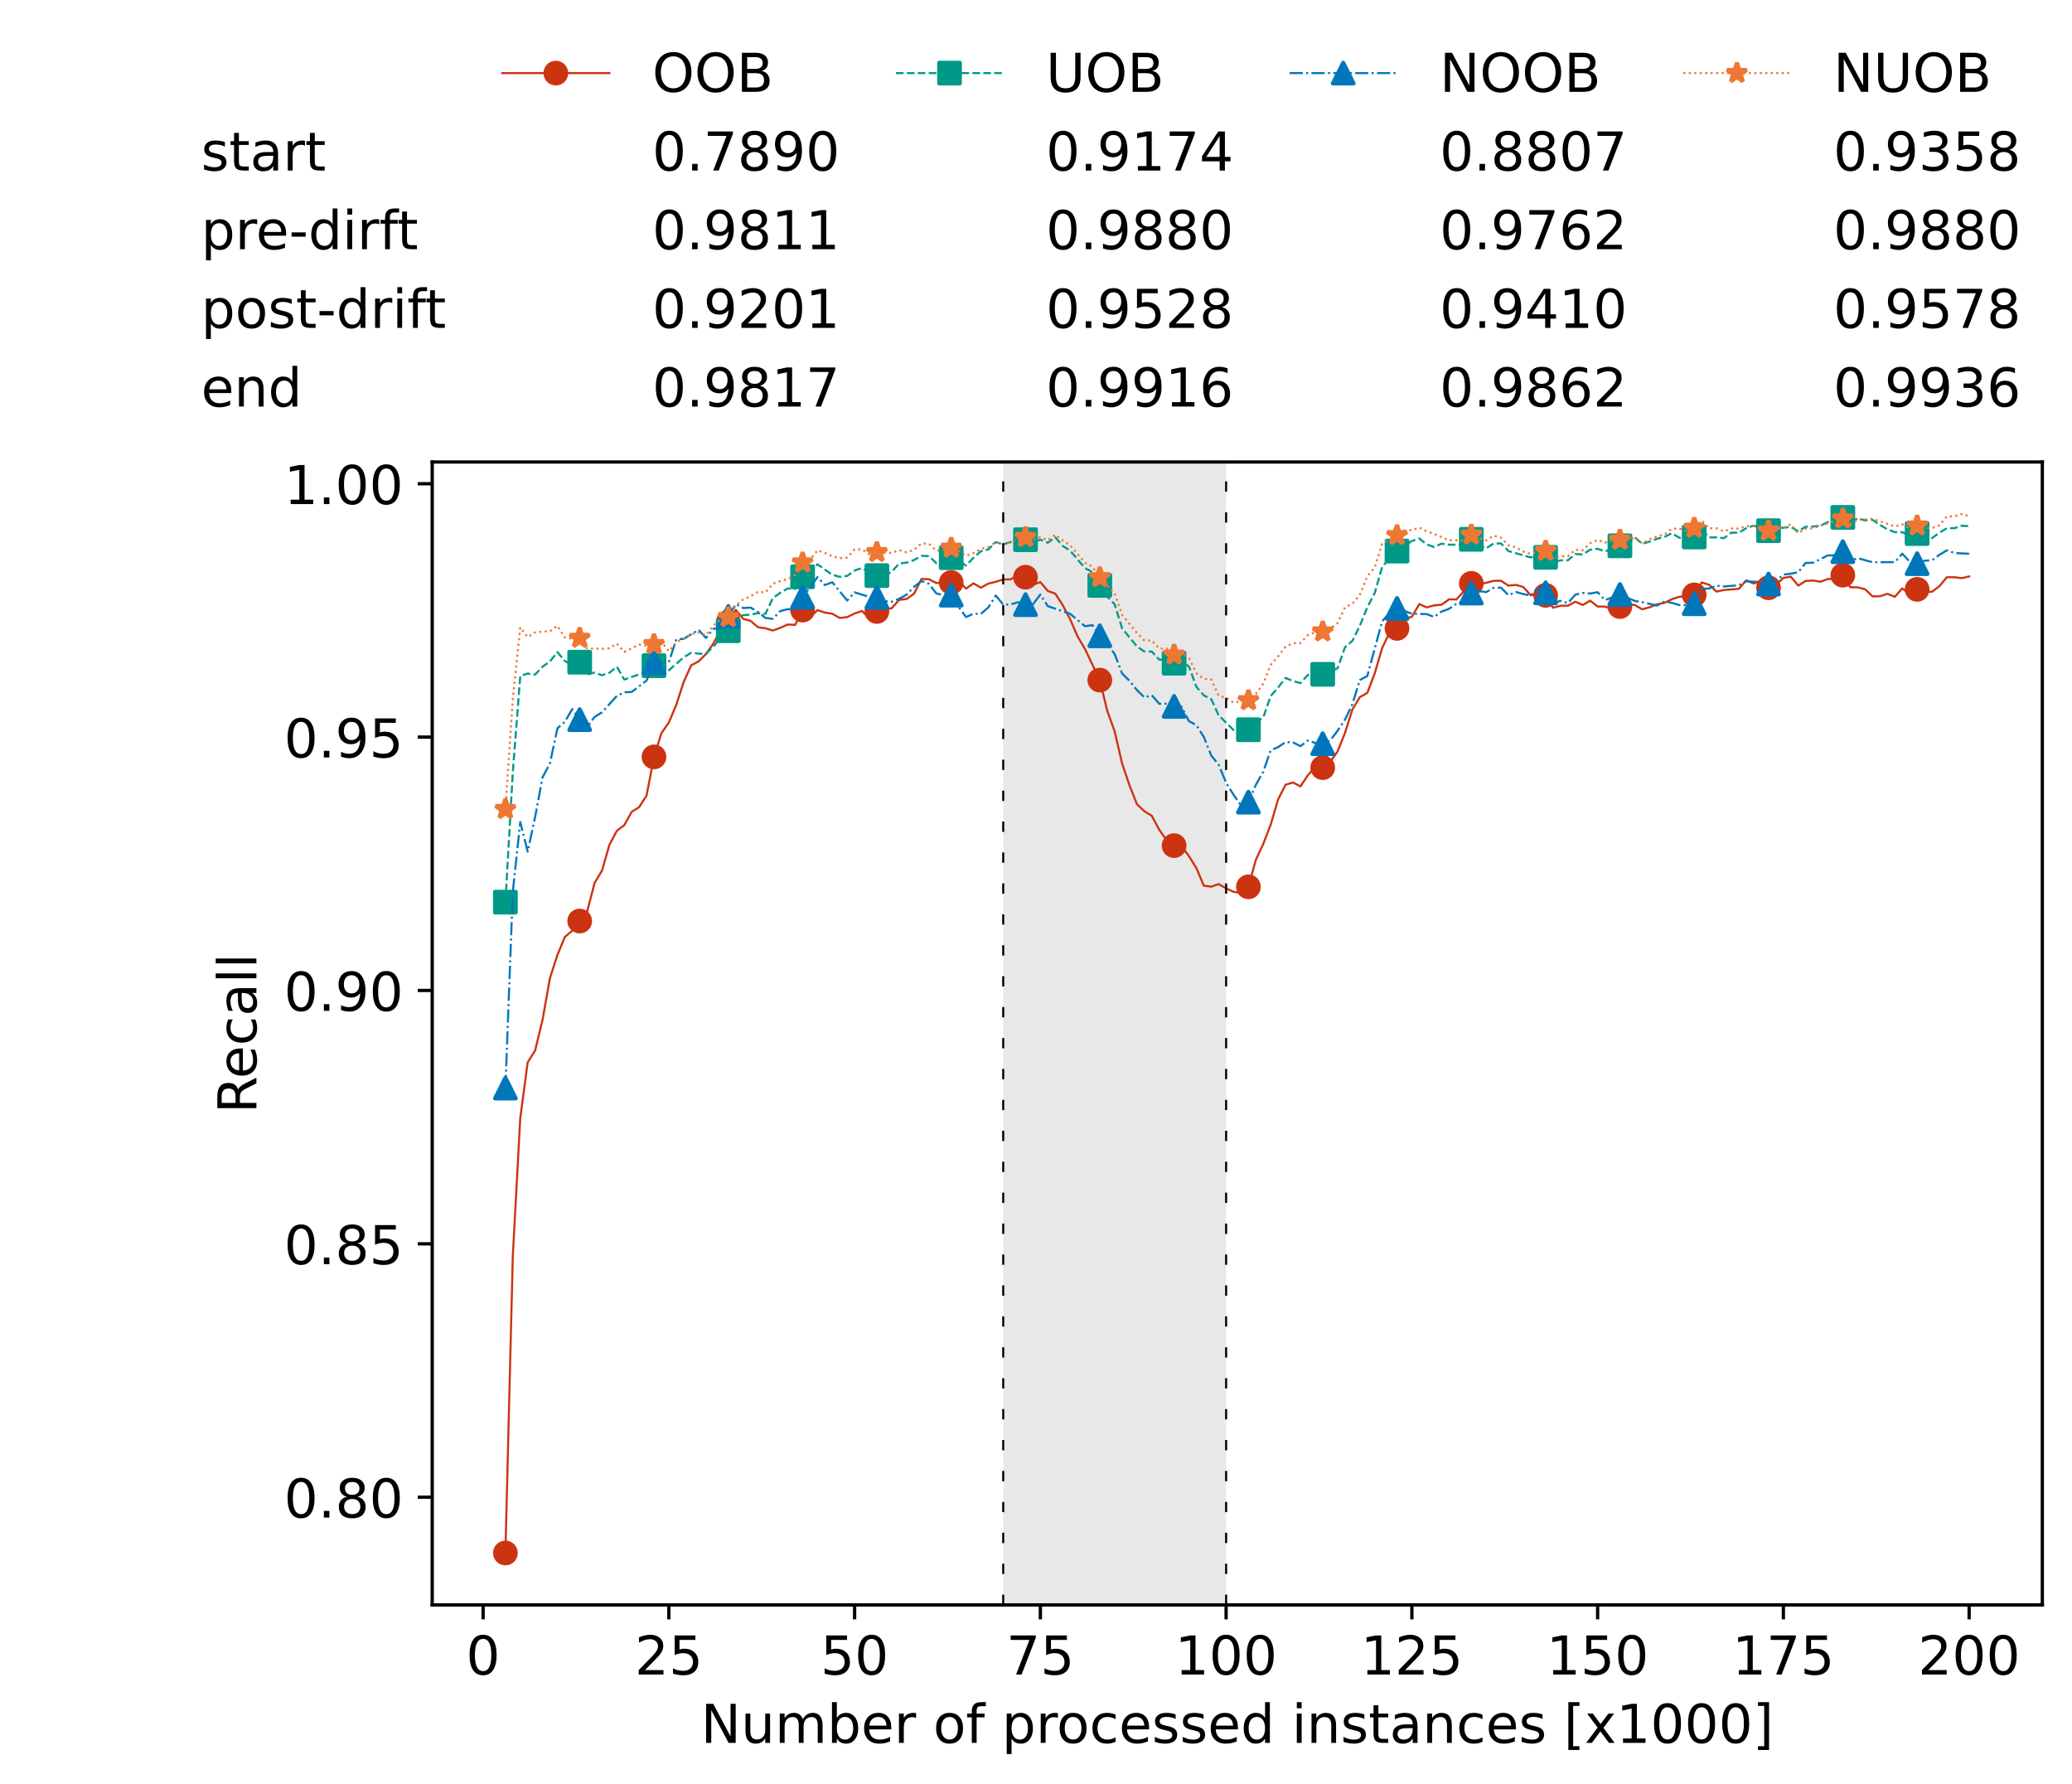 <?xml version="1.0" encoding="utf-8" standalone="no"?>
<!DOCTYPE svg PUBLIC "-//W3C//DTD SVG 1.1//EN"
  "http://www.w3.org/Graphics/SVG/1.1/DTD/svg11.dtd">
<!-- Created with matplotlib (https://matplotlib.org/) -->
<svg height="432.615pt" version="1.1" viewBox="0 0 502.65 432.615" width="502.65pt" xmlns="http://www.w3.org/2000/svg" xmlns:xlink="http://www.w3.org/1999/xlink">
 <defs>
  <style type="text/css">*{stroke-linecap:butt;stroke-linejoin:round;}</style>
 </defs>
 <g id="figure_1">
  <g id="patch_1">
   <path d="M 0 432.615 
L 502.65 432.615 
L 502.65 0 
L 0 0 
z
" style="fill:#ffffff;"/>
  </g>
  <g id="axes_1">
   <g id="patch_2">
    <path d="M 104.85 389.252 
L 495.45 389.252 
L 495.45 112.052 
L 104.85 112.052 
z
" style="fill:#ffffff;"/>
   </g>
   <g id="patch_3">
    <path clip-path="url(#p9d5758c69a)" d="M 297.446 389.252 
L 297.446 112.052 
L 243.372 112.052 
L 243.372 389.252 
z
" style="fill:#d3d3d3;opacity:0.5;"/>
   </g>
   <g id="matplotlib.axis_1">
    <g id="xtick_1">
     <g id="line2d_1">
      <defs>
       <path d="M 0 0 
L 0 3.5 
" id="mbc51ccd514" style="stroke:#000000;stroke-width:0.8;"/>
      </defs>
      <g>
       <use style="stroke:#000000;stroke-width:0.8;" x="117.197" xlink:href="#mbc51ccd514" y="389.252"/>
      </g>
     </g>
     <g id="text_1">
      <!-- 0 -->
      <g transform="translate(113.061 406.13)scale(0.13 -0.13)">
       <defs>
        <path d="M 31.781 66.406 
Q 24.172 66.406 20.328 58.906 
Q 16.5 51.422 16.5 36.375 
Q 16.5 21.391 20.328 13.891 
Q 24.172 6.391 31.781 6.391 
Q 39.453 6.391 43.281 13.891 
Q 47.125 21.391 47.125 36.375 
Q 47.125 51.422 43.281 58.906 
Q 39.453 66.406 31.781 66.406 
z
M 31.781 74.219 
Q 44.047 74.219 50.516 64.516 
Q 56.984 54.828 56.984 36.375 
Q 56.984 17.969 50.516 8.266 
Q 44.047 -1.422 31.781 -1.422 
Q 19.531 -1.422 13.062 8.266 
Q 6.594 17.969 6.594 36.375 
Q 6.594 54.828 13.062 64.516 
Q 19.531 74.219 31.781 74.219 
z
" id="DejaVuSans-48"/>
       </defs>
       <use xlink:href="#DejaVuSans-48"/>
      </g>
     </g>
    </g>
    <g id="xtick_2">
     <g id="line2d_2">
      <g>
       <use style="stroke:#000000;stroke-width:0.8;" x="162.259" xlink:href="#mbc51ccd514" y="389.252"/>
      </g>
     </g>
     <g id="text_2">
      <!-- 25 -->
      <g transform="translate(153.988 406.13)scale(0.13 -0.13)">
       <defs>
        <path d="M 19.188 8.297 
L 53.609 8.297 
L 53.609 0 
L 7.328 0 
L 7.328 8.297 
Q 12.938 14.109 22.625 23.891 
Q 32.328 33.688 34.812 36.531 
Q 39.547 41.844 41.422 45.531 
Q 43.312 49.219 43.312 52.781 
Q 43.312 58.594 39.234 62.25 
Q 35.156 65.922 28.609 65.922 
Q 23.969 65.922 18.812 64.312 
Q 13.672 62.703 7.812 59.422 
L 7.812 69.391 
Q 13.766 71.781 18.938 73 
Q 24.125 74.219 28.422 74.219 
Q 39.75 74.219 46.484 68.547 
Q 53.219 62.891 53.219 53.422 
Q 53.219 48.922 51.531 44.891 
Q 49.859 40.875 45.406 35.406 
Q 44.188 33.984 37.641 27.219 
Q 31.109 20.453 19.188 8.297 
z
" id="DejaVuSans-50"/>
        <path d="M 10.797 72.906 
L 49.516 72.906 
L 49.516 64.594 
L 19.828 64.594 
L 19.828 46.734 
Q 21.969 47.469 24.109 47.828 
Q 26.266 48.188 28.422 48.188 
Q 40.625 48.188 47.75 41.5 
Q 54.891 34.812 54.891 23.391 
Q 54.891 11.625 47.562 5.094 
Q 40.234 -1.422 26.906 -1.422 
Q 22.312 -1.422 17.547 -0.641 
Q 12.797 0.141 7.719 1.703 
L 7.719 11.625 
Q 12.109 9.234 16.797 8.062 
Q 21.484 6.891 26.703 6.891 
Q 35.156 6.891 40.078 11.328 
Q 45.016 15.766 45.016 23.391 
Q 45.016 31 40.078 35.438 
Q 35.156 39.891 26.703 39.891 
Q 22.75 39.891 18.812 39.016 
Q 14.891 38.141 10.797 36.281 
z
" id="DejaVuSans-53"/>
       </defs>
       <use xlink:href="#DejaVuSans-50"/>
       <use x="63.623" xlink:href="#DejaVuSans-53"/>
      </g>
     </g>
    </g>
    <g id="xtick_3">
     <g id="line2d_3">
      <g>
       <use style="stroke:#000000;stroke-width:0.8;" x="207.322" xlink:href="#mbc51ccd514" y="389.252"/>
      </g>
     </g>
     <g id="text_3">
      <!-- 50 -->
      <g transform="translate(199.05 406.13)scale(0.13 -0.13)">
       <use xlink:href="#DejaVuSans-53"/>
       <use x="63.623" xlink:href="#DejaVuSans-48"/>
      </g>
     </g>
    </g>
    <g id="xtick_4">
     <g id="line2d_4">
      <g>
       <use style="stroke:#000000;stroke-width:0.8;" x="252.384" xlink:href="#mbc51ccd514" y="389.252"/>
      </g>
     </g>
     <g id="text_4">
      <!-- 75 -->
      <g transform="translate(244.113 406.13)scale(0.13 -0.13)">
       <defs>
        <path d="M 8.203 72.906 
L 55.078 72.906 
L 55.078 68.703 
L 28.609 0 
L 18.312 0 
L 43.219 64.594 
L 8.203 64.594 
z
" id="DejaVuSans-55"/>
       </defs>
       <use xlink:href="#DejaVuSans-55"/>
       <use x="63.623" xlink:href="#DejaVuSans-53"/>
      </g>
     </g>
    </g>
    <g id="xtick_5">
     <g id="line2d_5">
      <g>
       <use style="stroke:#000000;stroke-width:0.8;" x="297.446" xlink:href="#mbc51ccd514" y="389.252"/>
      </g>
     </g>
     <g id="text_5">
      <!-- 100 -->
      <g transform="translate(285.039 406.13)scale(0.13 -0.13)">
       <defs>
        <path d="M 12.406 8.297 
L 28.516 8.297 
L 28.516 63.922 
L 10.984 60.406 
L 10.984 69.391 
L 28.422 72.906 
L 38.281 72.906 
L 38.281 8.297 
L 54.391 8.297 
L 54.391 0 
L 12.406 0 
z
" id="DejaVuSans-49"/>
       </defs>
       <use xlink:href="#DejaVuSans-49"/>
       <use x="63.623" xlink:href="#DejaVuSans-48"/>
       <use x="127.246" xlink:href="#DejaVuSans-48"/>
      </g>
     </g>
    </g>
    <g id="xtick_6">
     <g id="line2d_6">
      <g>
       <use style="stroke:#000000;stroke-width:0.8;" x="342.509" xlink:href="#mbc51ccd514" y="389.252"/>
      </g>
     </g>
     <g id="text_6">
      <!-- 125 -->
      <g transform="translate(330.102 406.13)scale(0.13 -0.13)">
       <use xlink:href="#DejaVuSans-49"/>
       <use x="63.623" xlink:href="#DejaVuSans-50"/>
       <use x="127.246" xlink:href="#DejaVuSans-53"/>
      </g>
     </g>
    </g>
    <g id="xtick_7">
     <g id="line2d_7">
      <g>
       <use style="stroke:#000000;stroke-width:0.8;" x="387.571" xlink:href="#mbc51ccd514" y="389.252"/>
      </g>
     </g>
     <g id="text_7">
      <!-- 150 -->
      <g transform="translate(375.164 406.13)scale(0.13 -0.13)">
       <use xlink:href="#DejaVuSans-49"/>
       <use x="63.623" xlink:href="#DejaVuSans-53"/>
       <use x="127.246" xlink:href="#DejaVuSans-48"/>
      </g>
     </g>
    </g>
    <g id="xtick_8">
     <g id="line2d_8">
      <g>
       <use style="stroke:#000000;stroke-width:0.8;" x="432.633" xlink:href="#mbc51ccd514" y="389.252"/>
      </g>
     </g>
     <g id="text_8">
      <!-- 175 -->
      <g transform="translate(420.226 406.13)scale(0.13 -0.13)">
       <use xlink:href="#DejaVuSans-49"/>
       <use x="63.623" xlink:href="#DejaVuSans-55"/>
       <use x="127.246" xlink:href="#DejaVuSans-53"/>
      </g>
     </g>
    </g>
    <g id="xtick_9">
     <g id="line2d_9">
      <g>
       <use style="stroke:#000000;stroke-width:0.8;" x="477.695" xlink:href="#mbc51ccd514" y="389.252"/>
      </g>
     </g>
     <g id="text_9">
      <!-- 200 -->
      <g transform="translate(465.289 406.13)scale(0.13 -0.13)">
       <use xlink:href="#DejaVuSans-50"/>
       <use x="63.623" xlink:href="#DejaVuSans-48"/>
       <use x="127.246" xlink:href="#DejaVuSans-48"/>
      </g>
     </g>
    </g>
    <g id="text_10">
     <!-- Number of processed instances [x1000] -->
     <g transform="translate(170.025 422.711)scale(0.13 -0.13)">
      <defs>
       <path d="M 9.812 72.906 
L 23.094 72.906 
L 55.422 11.922 
L 55.422 72.906 
L 64.984 72.906 
L 64.984 0 
L 51.703 0 
L 19.391 60.984 
L 19.391 0 
L 9.812 0 
z
" id="DejaVuSans-78"/>
       <path d="M 8.5 21.578 
L 8.5 54.688 
L 17.484 54.688 
L 17.484 21.922 
Q 17.484 14.156 20.5 10.266 
Q 23.531 6.391 29.594 6.391 
Q 36.859 6.391 41.078 11.031 
Q 45.312 15.672 45.312 23.688 
L 45.312 54.688 
L 54.297 54.688 
L 54.297 0 
L 45.312 0 
L 45.312 8.406 
Q 42.047 3.422 37.719 1 
Q 33.406 -1.422 27.688 -1.422 
Q 18.266 -1.422 13.375 4.438 
Q 8.5 10.297 8.5 21.578 
z
M 31.109 56 
z
" id="DejaVuSans-117"/>
       <path d="M 52 44.188 
Q 55.375 50.25 60.062 53.125 
Q 64.75 56 71.094 56 
Q 79.641 56 84.281 50.016 
Q 88.922 44.047 88.922 33.016 
L 88.922 0 
L 79.891 0 
L 79.891 32.719 
Q 79.891 40.578 77.094 44.375 
Q 74.312 48.188 68.609 48.188 
Q 61.625 48.188 57.562 43.547 
Q 53.516 38.922 53.516 30.906 
L 53.516 0 
L 44.484 0 
L 44.484 32.719 
Q 44.484 40.625 41.703 44.406 
Q 38.922 48.188 33.109 48.188 
Q 26.219 48.188 22.156 43.531 
Q 18.109 38.875 18.109 30.906 
L 18.109 0 
L 9.078 0 
L 9.078 54.688 
L 18.109 54.688 
L 18.109 46.188 
Q 21.188 51.219 25.484 53.609 
Q 29.781 56 35.688 56 
Q 41.656 56 45.828 52.969 
Q 50 49.953 52 44.188 
z
" id="DejaVuSans-109"/>
       <path d="M 48.688 27.297 
Q 48.688 37.203 44.609 42.844 
Q 40.531 48.484 33.406 48.484 
Q 26.266 48.484 22.188 42.844 
Q 18.109 37.203 18.109 27.297 
Q 18.109 17.391 22.188 11.75 
Q 26.266 6.109 33.406 6.109 
Q 40.531 6.109 44.609 11.75 
Q 48.688 17.391 48.688 27.297 
z
M 18.109 46.391 
Q 20.953 51.266 25.266 53.625 
Q 29.594 56 35.594 56 
Q 45.562 56 51.781 48.094 
Q 58.016 40.188 58.016 27.297 
Q 58.016 14.406 51.781 6.484 
Q 45.562 -1.422 35.594 -1.422 
Q 29.594 -1.422 25.266 0.953 
Q 20.953 3.328 18.109 8.203 
L 18.109 0 
L 9.078 0 
L 9.078 75.984 
L 18.109 75.984 
z
" id="DejaVuSans-98"/>
       <path d="M 56.203 29.594 
L 56.203 25.203 
L 14.891 25.203 
Q 15.484 15.922 20.484 11.062 
Q 25.484 6.203 34.422 6.203 
Q 39.594 6.203 44.453 7.469 
Q 49.312 8.734 54.109 11.281 
L 54.109 2.781 
Q 49.266 0.734 44.188 -0.344 
Q 39.109 -1.422 33.891 -1.422 
Q 20.797 -1.422 13.156 6.188 
Q 5.516 13.812 5.516 26.812 
Q 5.516 40.234 12.766 48.109 
Q 20.016 56 32.328 56 
Q 43.359 56 49.781 48.891 
Q 56.203 41.797 56.203 29.594 
z
M 47.219 32.234 
Q 47.125 39.594 43.094 43.984 
Q 39.062 48.391 32.422 48.391 
Q 24.906 48.391 20.391 44.141 
Q 15.875 39.891 15.188 32.172 
z
" id="DejaVuSans-101"/>
       <path d="M 41.109 46.297 
Q 39.594 47.172 37.812 47.578 
Q 36.031 48 33.891 48 
Q 26.266 48 22.188 43.047 
Q 18.109 38.094 18.109 28.812 
L 18.109 0 
L 9.078 0 
L 9.078 54.688 
L 18.109 54.688 
L 18.109 46.188 
Q 20.953 51.172 25.484 53.578 
Q 30.031 56 36.531 56 
Q 37.453 56 38.578 55.875 
Q 39.703 55.766 41.062 55.516 
z
" id="DejaVuSans-114"/>
       <path id="DejaVuSans-32"/>
       <path d="M 30.609 48.391 
Q 23.391 48.391 19.188 42.75 
Q 14.984 37.109 14.984 27.297 
Q 14.984 17.484 19.156 11.844 
Q 23.344 6.203 30.609 6.203 
Q 37.797 6.203 41.984 11.859 
Q 46.188 17.531 46.188 27.297 
Q 46.188 37.016 41.984 42.703 
Q 37.797 48.391 30.609 48.391 
z
M 30.609 56 
Q 42.328 56 49.016 48.375 
Q 55.719 40.766 55.719 27.297 
Q 55.719 13.875 49.016 6.219 
Q 42.328 -1.422 30.609 -1.422 
Q 18.844 -1.422 12.172 6.219 
Q 5.516 13.875 5.516 27.297 
Q 5.516 40.766 12.172 48.375 
Q 18.844 56 30.609 56 
z
" id="DejaVuSans-111"/>
       <path d="M 37.109 75.984 
L 37.109 68.5 
L 28.516 68.5 
Q 23.688 68.5 21.797 66.547 
Q 19.922 64.594 19.922 59.516 
L 19.922 54.688 
L 34.719 54.688 
L 34.719 47.703 
L 19.922 47.703 
L 19.922 0 
L 10.891 0 
L 10.891 47.703 
L 2.297 47.703 
L 2.297 54.688 
L 10.891 54.688 
L 10.891 58.5 
Q 10.891 67.625 15.141 71.797 
Q 19.391 75.984 28.609 75.984 
z
" id="DejaVuSans-102"/>
       <path d="M 18.109 8.203 
L 18.109 -20.797 
L 9.078 -20.797 
L 9.078 54.688 
L 18.109 54.688 
L 18.109 46.391 
Q 20.953 51.266 25.266 53.625 
Q 29.594 56 35.594 56 
Q 45.562 56 51.781 48.094 
Q 58.016 40.188 58.016 27.297 
Q 58.016 14.406 51.781 6.484 
Q 45.562 -1.422 35.594 -1.422 
Q 29.594 -1.422 25.266 0.953 
Q 20.953 3.328 18.109 8.203 
z
M 48.688 27.297 
Q 48.688 37.203 44.609 42.844 
Q 40.531 48.484 33.406 48.484 
Q 26.266 48.484 22.188 42.844 
Q 18.109 37.203 18.109 27.297 
Q 18.109 17.391 22.188 11.75 
Q 26.266 6.109 33.406 6.109 
Q 40.531 6.109 44.609 11.75 
Q 48.688 17.391 48.688 27.297 
z
" id="DejaVuSans-112"/>
       <path d="M 48.781 52.594 
L 48.781 44.188 
Q 44.969 46.297 41.141 47.344 
Q 37.312 48.391 33.406 48.391 
Q 24.656 48.391 19.812 42.844 
Q 14.984 37.312 14.984 27.297 
Q 14.984 17.281 19.812 11.734 
Q 24.656 6.203 33.406 6.203 
Q 37.312 6.203 41.141 7.25 
Q 44.969 8.297 48.781 10.406 
L 48.781 2.094 
Q 45.016 0.344 40.984 -0.531 
Q 36.969 -1.422 32.422 -1.422 
Q 20.062 -1.422 12.781 6.344 
Q 5.516 14.109 5.516 27.297 
Q 5.516 40.672 12.859 48.328 
Q 20.219 56 33.016 56 
Q 37.156 56 41.109 55.141 
Q 45.062 54.297 48.781 52.594 
z
" id="DejaVuSans-99"/>
       <path d="M 44.281 53.078 
L 44.281 44.578 
Q 40.484 46.531 36.375 47.5 
Q 32.281 48.484 27.875 48.484 
Q 21.188 48.484 17.844 46.438 
Q 14.5 44.391 14.5 40.281 
Q 14.5 37.156 16.891 35.375 
Q 19.281 33.594 26.516 31.984 
L 29.594 31.297 
Q 39.156 29.25 43.188 25.516 
Q 47.219 21.781 47.219 15.094 
Q 47.219 7.469 41.188 3.016 
Q 35.156 -1.422 24.609 -1.422 
Q 20.219 -1.422 15.453 -0.562 
Q 10.688 0.297 5.422 2 
L 5.422 11.281 
Q 10.406 8.688 15.234 7.391 
Q 20.062 6.109 24.812 6.109 
Q 31.156 6.109 34.562 8.281 
Q 37.984 10.453 37.984 14.406 
Q 37.984 18.062 35.516 20.016 
Q 33.062 21.969 24.703 23.781 
L 21.578 24.516 
Q 13.234 26.266 9.516 29.906 
Q 5.812 33.547 5.812 39.891 
Q 5.812 47.609 11.281 51.797 
Q 16.75 56 26.812 56 
Q 31.781 56 36.172 55.266 
Q 40.578 54.547 44.281 53.078 
z
" id="DejaVuSans-115"/>
       <path d="M 45.406 46.391 
L 45.406 75.984 
L 54.391 75.984 
L 54.391 0 
L 45.406 0 
L 45.406 8.203 
Q 42.578 3.328 38.25 0.953 
Q 33.938 -1.422 27.875 -1.422 
Q 17.969 -1.422 11.734 6.484 
Q 5.516 14.406 5.516 27.297 
Q 5.516 40.188 11.734 48.094 
Q 17.969 56 27.875 56 
Q 33.938 56 38.25 53.625 
Q 42.578 51.266 45.406 46.391 
z
M 14.797 27.297 
Q 14.797 17.391 18.875 11.75 
Q 22.953 6.109 30.078 6.109 
Q 37.203 6.109 41.297 11.75 
Q 45.406 17.391 45.406 27.297 
Q 45.406 37.203 41.297 42.844 
Q 37.203 48.484 30.078 48.484 
Q 22.953 48.484 18.875 42.844 
Q 14.797 37.203 14.797 27.297 
z
" id="DejaVuSans-100"/>
       <path d="M 9.422 54.688 
L 18.406 54.688 
L 18.406 0 
L 9.422 0 
z
M 9.422 75.984 
L 18.406 75.984 
L 18.406 64.594 
L 9.422 64.594 
z
" id="DejaVuSans-105"/>
       <path d="M 54.891 33.016 
L 54.891 0 
L 45.906 0 
L 45.906 32.719 
Q 45.906 40.484 42.875 44.328 
Q 39.844 48.188 33.797 48.188 
Q 26.516 48.188 22.312 43.547 
Q 18.109 38.922 18.109 30.906 
L 18.109 0 
L 9.078 0 
L 9.078 54.688 
L 18.109 54.688 
L 18.109 46.188 
Q 21.344 51.125 25.703 53.562 
Q 30.078 56 35.797 56 
Q 45.219 56 50.047 50.172 
Q 54.891 44.344 54.891 33.016 
z
" id="DejaVuSans-110"/>
       <path d="M 18.312 70.219 
L 18.312 54.688 
L 36.812 54.688 
L 36.812 47.703 
L 18.312 47.703 
L 18.312 18.016 
Q 18.312 11.328 20.141 9.422 
Q 21.969 7.516 27.594 7.516 
L 36.812 7.516 
L 36.812 0 
L 27.594 0 
Q 17.188 0 13.234 3.875 
Q 9.281 7.766 9.281 18.016 
L 9.281 47.703 
L 2.688 47.703 
L 2.688 54.688 
L 9.281 54.688 
L 9.281 70.219 
z
" id="DejaVuSans-116"/>
       <path d="M 34.281 27.484 
Q 23.391 27.484 19.188 25 
Q 14.984 22.516 14.984 16.5 
Q 14.984 11.719 18.141 8.906 
Q 21.297 6.109 26.703 6.109 
Q 34.188 6.109 38.703 11.406 
Q 43.219 16.703 43.219 25.484 
L 43.219 27.484 
z
M 52.203 31.203 
L 52.203 0 
L 43.219 0 
L 43.219 8.297 
Q 40.141 3.328 35.547 0.953 
Q 30.953 -1.422 24.312 -1.422 
Q 15.922 -1.422 10.953 3.297 
Q 6 8.016 6 15.922 
Q 6 25.141 12.172 29.828 
Q 18.359 34.516 30.609 34.516 
L 43.219 34.516 
L 43.219 35.406 
Q 43.219 41.609 39.141 45 
Q 35.062 48.391 27.688 48.391 
Q 23 48.391 18.547 47.266 
Q 14.109 46.141 10.016 43.891 
L 10.016 52.203 
Q 14.938 54.109 19.578 55.047 
Q 24.219 56 28.609 56 
Q 40.484 56 46.344 49.844 
Q 52.203 43.703 52.203 31.203 
z
" id="DejaVuSans-97"/>
       <path d="M 8.594 75.984 
L 29.297 75.984 
L 29.297 69 
L 17.578 69 
L 17.578 -6.203 
L 29.297 -6.203 
L 29.297 -13.188 
L 8.594 -13.188 
z
" id="DejaVuSans-91"/>
       <path d="M 54.891 54.688 
L 35.109 28.078 
L 55.906 0 
L 45.312 0 
L 29.391 21.484 
L 13.484 0 
L 2.875 0 
L 24.125 28.609 
L 4.688 54.688 
L 15.281 54.688 
L 29.781 35.203 
L 44.281 54.688 
z
" id="DejaVuSans-120"/>
       <path d="M 30.422 75.984 
L 30.422 -13.188 
L 9.719 -13.188 
L 9.719 -6.203 
L 21.391 -6.203 
L 21.391 69 
L 9.719 69 
L 9.719 75.984 
z
" id="DejaVuSans-93"/>
      </defs>
      <use xlink:href="#DejaVuSans-78"/>
      <use x="74.805" xlink:href="#DejaVuSans-117"/>
      <use x="138.184" xlink:href="#DejaVuSans-109"/>
      <use x="235.596" xlink:href="#DejaVuSans-98"/>
      <use x="299.072" xlink:href="#DejaVuSans-101"/>
      <use x="360.596" xlink:href="#DejaVuSans-114"/>
      <use x="401.709" xlink:href="#DejaVuSans-32"/>
      <use x="433.496" xlink:href="#DejaVuSans-111"/>
      <use x="494.678" xlink:href="#DejaVuSans-102"/>
      <use x="529.883" xlink:href="#DejaVuSans-32"/>
      <use x="561.67" xlink:href="#DejaVuSans-112"/>
      <use x="625.146" xlink:href="#DejaVuSans-114"/>
      <use x="664.01" xlink:href="#DejaVuSans-111"/>
      <use x="725.191" xlink:href="#DejaVuSans-99"/>
      <use x="780.172" xlink:href="#DejaVuSans-101"/>
      <use x="841.695" xlink:href="#DejaVuSans-115"/>
      <use x="893.795" xlink:href="#DejaVuSans-115"/>
      <use x="945.895" xlink:href="#DejaVuSans-101"/>
      <use x="1007.418" xlink:href="#DejaVuSans-100"/>
      <use x="1070.895" xlink:href="#DejaVuSans-32"/>
      <use x="1102.682" xlink:href="#DejaVuSans-105"/>
      <use x="1130.465" xlink:href="#DejaVuSans-110"/>
      <use x="1193.844" xlink:href="#DejaVuSans-115"/>
      <use x="1245.943" xlink:href="#DejaVuSans-116"/>
      <use x="1285.152" xlink:href="#DejaVuSans-97"/>
      <use x="1346.432" xlink:href="#DejaVuSans-110"/>
      <use x="1409.811" xlink:href="#DejaVuSans-99"/>
      <use x="1464.791" xlink:href="#DejaVuSans-101"/>
      <use x="1526.314" xlink:href="#DejaVuSans-115"/>
      <use x="1578.414" xlink:href="#DejaVuSans-32"/>
      <use x="1610.201" xlink:href="#DejaVuSans-91"/>
      <use x="1649.215" xlink:href="#DejaVuSans-120"/>
      <use x="1708.395" xlink:href="#DejaVuSans-49"/>
      <use x="1772.018" xlink:href="#DejaVuSans-48"/>
      <use x="1835.641" xlink:href="#DejaVuSans-48"/>
      <use x="1899.264" xlink:href="#DejaVuSans-48"/>
      <use x="1962.887" xlink:href="#DejaVuSans-93"/>
     </g>
    </g>
   </g>
   <g id="matplotlib.axis_2">
    <g id="ytick_1">
     <g id="line2d_10">
      <defs>
       <path d="M 0 0 
L -3.5 0 
" id="m911e9aa7ec" style="stroke:#000000;stroke-width:0.8;"/>
      </defs>
      <g>
       <use style="stroke:#000000;stroke-width:0.8;" x="104.85" xlink:href="#m911e9aa7ec" y="363.122"/>
      </g>
     </g>
     <g id="text_11">
      <!-- 0.80 -->
      <g transform="translate(68.905 368.061)scale(0.13 -0.13)">
       <defs>
        <path d="M 10.688 12.406 
L 21 12.406 
L 21 0 
L 10.688 0 
z
" id="DejaVuSans-46"/>
        <path d="M 31.781 34.625 
Q 24.75 34.625 20.719 30.859 
Q 16.703 27.094 16.703 20.516 
Q 16.703 13.922 20.719 10.156 
Q 24.75 6.391 31.781 6.391 
Q 38.812 6.391 42.859 10.172 
Q 46.922 13.969 46.922 20.516 
Q 46.922 27.094 42.891 30.859 
Q 38.875 34.625 31.781 34.625 
z
M 21.922 38.812 
Q 15.578 40.375 12.031 44.719 
Q 8.5 49.078 8.5 55.328 
Q 8.5 64.062 14.719 69.141 
Q 20.953 74.219 31.781 74.219 
Q 42.672 74.219 48.875 69.141 
Q 55.078 64.062 55.078 55.328 
Q 55.078 49.078 51.531 44.719 
Q 48 40.375 41.703 38.812 
Q 48.828 37.156 52.797 32.312 
Q 56.781 27.484 56.781 20.516 
Q 56.781 9.906 50.312 4.234 
Q 43.844 -1.422 31.781 -1.422 
Q 19.734 -1.422 13.25 4.234 
Q 6.781 9.906 6.781 20.516 
Q 6.781 27.484 10.781 32.312 
Q 14.797 37.156 21.922 38.812 
z
M 18.312 54.391 
Q 18.312 48.734 21.844 45.562 
Q 25.391 42.391 31.781 42.391 
Q 38.141 42.391 41.719 45.562 
Q 45.312 48.734 45.312 54.391 
Q 45.312 60.062 41.719 63.234 
Q 38.141 66.406 31.781 66.406 
Q 25.391 66.406 21.844 63.234 
Q 18.312 60.062 18.312 54.391 
z
" id="DejaVuSans-56"/>
       </defs>
       <use xlink:href="#DejaVuSans-48"/>
       <use x="63.623" xlink:href="#DejaVuSans-46"/>
       <use x="95.41" xlink:href="#DejaVuSans-56"/>
       <use x="159.033" xlink:href="#DejaVuSans-48"/>
      </g>
     </g>
    </g>
    <g id="ytick_2">
     <g id="line2d_11">
      <g>
       <use style="stroke:#000000;stroke-width:0.8;" x="104.85" xlink:href="#m911e9aa7ec" y="301.672"/>
      </g>
     </g>
     <g id="text_12">
      <!-- 0.85 -->
      <g transform="translate(68.905 306.611)scale(0.13 -0.13)">
       <use xlink:href="#DejaVuSans-48"/>
       <use x="63.623" xlink:href="#DejaVuSans-46"/>
       <use x="95.41" xlink:href="#DejaVuSans-56"/>
       <use x="159.033" xlink:href="#DejaVuSans-53"/>
      </g>
     </g>
    </g>
    <g id="ytick_3">
     <g id="line2d_12">
      <g>
       <use style="stroke:#000000;stroke-width:0.8;" x="104.85" xlink:href="#m911e9aa7ec" y="240.222"/>
      </g>
     </g>
     <g id="text_13">
      <!-- 0.90 -->
      <g transform="translate(68.905 245.161)scale(0.13 -0.13)">
       <defs>
        <path d="M 10.984 1.516 
L 10.984 10.5 
Q 14.703 8.734 18.5 7.812 
Q 22.312 6.891 25.984 6.891 
Q 35.75 6.891 40.891 13.453 
Q 46.047 20.016 46.781 33.406 
Q 43.953 29.203 39.594 26.953 
Q 35.25 24.703 29.984 24.703 
Q 19.047 24.703 12.672 31.312 
Q 6.297 37.938 6.297 49.422 
Q 6.297 60.641 12.938 67.422 
Q 19.578 74.219 30.609 74.219 
Q 43.266 74.219 49.922 64.516 
Q 56.594 54.828 56.594 36.375 
Q 56.594 19.141 48.406 8.859 
Q 40.234 -1.422 26.422 -1.422 
Q 22.703 -1.422 18.891 -0.688 
Q 15.094 0.047 10.984 1.516 
z
M 30.609 32.422 
Q 37.25 32.422 41.125 36.953 
Q 45.016 41.5 45.016 49.422 
Q 45.016 57.281 41.125 61.844 
Q 37.25 66.406 30.609 66.406 
Q 23.969 66.406 20.094 61.844 
Q 16.219 57.281 16.219 49.422 
Q 16.219 41.5 20.094 36.953 
Q 23.969 32.422 30.609 32.422 
z
" id="DejaVuSans-57"/>
       </defs>
       <use xlink:href="#DejaVuSans-48"/>
       <use x="63.623" xlink:href="#DejaVuSans-46"/>
       <use x="95.41" xlink:href="#DejaVuSans-57"/>
       <use x="159.033" xlink:href="#DejaVuSans-48"/>
      </g>
     </g>
    </g>
    <g id="ytick_4">
     <g id="line2d_13">
      <g>
       <use style="stroke:#000000;stroke-width:0.8;" x="104.85" xlink:href="#m911e9aa7ec" y="178.772"/>
      </g>
     </g>
     <g id="text_14">
      <!-- 0.95 -->
      <g transform="translate(68.905 183.711)scale(0.13 -0.13)">
       <use xlink:href="#DejaVuSans-48"/>
       <use x="63.623" xlink:href="#DejaVuSans-46"/>
       <use x="95.41" xlink:href="#DejaVuSans-57"/>
       <use x="159.033" xlink:href="#DejaVuSans-53"/>
      </g>
     </g>
    </g>
    <g id="ytick_5">
     <g id="line2d_14">
      <g>
       <use style="stroke:#000000;stroke-width:0.8;" x="104.85" xlink:href="#m911e9aa7ec" y="117.322"/>
      </g>
     </g>
     <g id="text_15">
      <!-- 1.00 -->
      <g transform="translate(68.905 122.261)scale(0.13 -0.13)">
       <use xlink:href="#DejaVuSans-49"/>
       <use x="63.623" xlink:href="#DejaVuSans-46"/>
       <use x="95.41" xlink:href="#DejaVuSans-48"/>
       <use x="159.033" xlink:href="#DejaVuSans-48"/>
      </g>
     </g>
    </g>
    <g id="text_16">
     <!-- Recall -->
     <g transform="translate(62.201 270.044)rotate(-90)scale(0.13 -0.13)">
      <defs>
       <path d="M 44.391 34.188 
Q 47.562 33.109 50.562 29.594 
Q 53.562 26.078 56.594 19.922 
L 66.609 0 
L 56 0 
L 46.688 18.703 
Q 43.062 26.031 39.672 28.422 
Q 36.281 30.812 30.422 30.812 
L 19.672 30.812 
L 19.672 0 
L 9.812 0 
L 9.812 72.906 
L 32.078 72.906 
Q 44.578 72.906 50.734 67.672 
Q 56.891 62.453 56.891 51.906 
Q 56.891 45.016 53.688 40.469 
Q 50.484 35.938 44.391 34.188 
z
M 19.672 64.797 
L 19.672 38.922 
L 32.078 38.922 
Q 39.203 38.922 42.844 42.219 
Q 46.484 45.516 46.484 51.906 
Q 46.484 58.297 42.844 61.547 
Q 39.203 64.797 32.078 64.797 
z
" id="DejaVuSans-82"/>
       <path d="M 9.422 75.984 
L 18.406 75.984 
L 18.406 0 
L 9.422 0 
z
" id="DejaVuSans-108"/>
      </defs>
      <use xlink:href="#DejaVuSans-82"/>
      <use x="64.982" xlink:href="#DejaVuSans-101"/>
      <use x="126.506" xlink:href="#DejaVuSans-99"/>
      <use x="181.486" xlink:href="#DejaVuSans-97"/>
      <use x="242.766" xlink:href="#DejaVuSans-108"/>
      <use x="270.549" xlink:href="#DejaVuSans-108"/>
     </g>
    </g>
   </g>
   <g id="line2d_15"/>
   <g id="line2d_16"/>
   <g id="line2d_17"/>
   <g id="line2d_18"/>
   <g id="line2d_19"/>
   <g id="line2d_20">
    <path clip-path="url(#p9d5758c69a)" d="M 122.605 376.652 
L 124.407 304.596 
L 126.21 271.203 
L 128.012 257.645 
L 129.815 254.79 
L 131.617 247.338 
L 133.419 237.205 
L 135.222 231.625 
L 137.024 227.252 
L 138.827 225.712 
L 142.432 221.118 
L 144.234 214.172 
L 146.037 211.156 
L 147.839 204.901 
L 149.642 201.503 
L 151.444 200.13 
L 153.247 196.895 
L 155.049 195.758 
L 156.852 192.954 
L 158.654 183.567 
L 160.457 177.806 
L 162.259 175.224 
L 164.062 170.932 
L 165.864 165.378 
L 167.667 161.374 
L 169.469 160.402 
L 171.272 158.622 
L 173.074 156.057 
L 174.877 152.666 
L 176.679 150.871 
L 178.482 147.916 
L 180.284 150.085 
L 182.087 150.588 
L 183.889 152.125 
L 185.692 152.384 
L 187.494 152.927 
L 189.297 152.267 
L 191.099 151.463 
L 192.902 151.55 
L 194.704 147.971 
L 196.507 149.743 
L 198.309 147.971 
L 200.112 148.561 
L 201.914 148.853 
L 203.717 149.88 
L 205.519 149.67 
L 207.322 148.795 
L 209.124 148.177 
L 210.927 150.009 
L 212.729 148.302 
L 216.334 147.492 
L 218.137 145.487 
L 219.939 145.272 
L 221.742 144.006 
L 223.544 140.421 
L 225.347 140.479 
L 227.149 141.396 
L 228.952 141.279 
L 230.754 141.279 
L 232.557 140.952 
L 234.359 142.76 
L 236.162 141.48 
L 237.964 142.539 
L 239.767 141.539 
L 241.569 141.102 
L 243.372 140.539 
L 245.174 140.524 
L 246.976 139.382 
L 248.779 139.99 
L 250.581 141.808 
L 252.384 141.177 
L 254.186 143.324 
L 255.989 143.964 
L 257.791 146.724 
L 259.594 150.17 
L 261.396 154.322 
L 263.199 157.379 
L 266.804 164.952 
L 268.606 172.382 
L 270.409 177.403 
L 272.211 185.165 
L 274.014 190.492 
L 275.816 195.049 
L 277.619 196.755 
L 279.421 197.872 
L 281.224 201.246 
L 283.026 203.796 
L 284.829 205.094 
L 286.631 205.223 
L 288.434 207.657 
L 290.236 210.551 
L 292.039 214.804 
L 293.841 215.048 
L 295.644 214.421 
L 297.446 215.463 
L 299.249 216.285 
L 301.051 216.58 
L 302.854 215.085 
L 304.656 208.55 
L 306.459 204.677 
L 308.261 199.987 
L 310.064 193.866 
L 311.866 190.325 
L 313.669 189.781 
L 315.471 190.724 
L 317.274 188.03 
L 319.076 186.015 
L 320.879 186.177 
L 322.681 184.76 
L 324.484 182.277 
L 326.286 177.746 
L 328.089 172.057 
L 329.891 169.06 
L 331.694 168.066 
L 333.496 163.313 
L 335.299 157.171 
L 337.101 153.391 
L 338.904 152.401 
L 340.706 150.06 
L 342.509 149.584 
L 344.311 146.511 
L 346.114 147.305 
L 347.916 146.822 
L 349.719 146.665 
L 351.521 145.355 
L 353.324 145.38 
L 356.928 141.485 
L 358.731 141.65 
L 360.533 141.356 
L 362.336 140.871 
L 364.138 140.853 
L 365.941 142.036 
L 367.743 141.857 
L 369.546 142.364 
L 371.348 144.408 
L 373.151 143.82 
L 374.953 144.385 
L 376.756 147.397 
L 378.558 146.901 
L 380.361 146.901 
L 382.163 145.939 
L 383.966 146.728 
L 385.768 145.694 
L 387.571 147.096 
L 389.373 147.122 
L 391.176 147.804 
L 394.781 146.485 
L 396.583 146.733 
L 398.386 147.783 
L 400.188 147.275 
L 401.991 146.559 
L 403.793 146.207 
L 405.596 145.33 
L 407.398 144.731 
L 409.201 144.61 
L 411.003 144.28 
L 412.806 141.268 
L 414.608 141.82 
L 416.411 143.481 
L 418.213 143.101 
L 421.818 142.812 
L 423.621 140.75 
L 425.423 141.518 
L 427.226 140.828 
L 429.028 142.551 
L 430.831 141.837 
L 432.633 140.176 
L 434.436 139.854 
L 436.238 142.029 
L 438.041 140.902 
L 439.843 140.801 
L 441.646 141.086 
L 443.448 140.428 
L 445.251 140.401 
L 447.053 139.501 
L 448.856 142.427 
L 450.658 142.454 
L 452.461 142.912 
L 454.263 144.636 
L 456.066 144.617 
L 457.868 144.018 
L 459.671 144.751 
L 461.473 142.702 
L 463.276 144.142 
L 465.078 142.936 
L 466.881 143.515 
L 468.683 143.515 
L 470.485 142.173 
L 472.288 139.998 
L 474.09 139.998 
L 475.893 140.218 
L 477.695 139.809 
L 477.695 139.809 
" style="fill:none;stroke:#cc3311;stroke-linecap:square;stroke-width:0.5;"/>
    <defs>
     <path d="M 0 2.5 
C 0.663 2.5 1.299 2.237 1.768 1.768 
C 2.237 1.299 2.5 0.663 2.5 0 
C 2.5 -0.663 2.237 -1.299 1.768 -1.768 
C 1.299 -2.237 0.663 -2.5 0 -2.5 
C -0.663 -2.5 -1.299 -2.237 -1.768 -1.768 
C -2.237 -1.299 -2.5 -0.663 -2.5 0 
C -2.5 0.663 -2.237 1.299 -1.768 1.768 
C -1.299 2.237 -0.663 2.5 0 2.5 
z
" id="mded9cdcbe0" style="stroke:#cc3311;"/>
    </defs>
    <g clip-path="url(#p9d5758c69a)">
     <use style="fill:#cc3311;stroke:#cc3311;" x="122.605" xlink:href="#mded9cdcbe0" y="376.652"/>
     <use style="fill:#cc3311;stroke:#cc3311;" x="140.629" xlink:href="#mded9cdcbe0" y="223.379"/>
     <use style="fill:#cc3311;stroke:#cc3311;" x="158.654" xlink:href="#mded9cdcbe0" y="183.567"/>
     <use style="fill:#cc3311;stroke:#cc3311;" x="176.679" xlink:href="#mded9cdcbe0" y="150.871"/>
     <use style="fill:#cc3311;stroke:#cc3311;" x="194.704" xlink:href="#mded9cdcbe0" y="147.971"/>
     <use style="fill:#cc3311;stroke:#cc3311;" x="212.729" xlink:href="#mded9cdcbe0" y="148.302"/>
     <use style="fill:#cc3311;stroke:#cc3311;" x="230.754" xlink:href="#mded9cdcbe0" y="141.279"/>
     <use style="fill:#cc3311;stroke:#cc3311;" x="248.779" xlink:href="#mded9cdcbe0" y="139.99"/>
     <use style="fill:#cc3311;stroke:#cc3311;" x="266.804" xlink:href="#mded9cdcbe0" y="164.952"/>
     <use style="fill:#cc3311;stroke:#cc3311;" x="284.829" xlink:href="#mded9cdcbe0" y="205.094"/>
     <use style="fill:#cc3311;stroke:#cc3311;" x="302.854" xlink:href="#mded9cdcbe0" y="215.085"/>
     <use style="fill:#cc3311;stroke:#cc3311;" x="320.879" xlink:href="#mded9cdcbe0" y="186.177"/>
     <use style="fill:#cc3311;stroke:#cc3311;" x="338.904" xlink:href="#mded9cdcbe0" y="152.401"/>
     <use style="fill:#cc3311;stroke:#cc3311;" x="356.928" xlink:href="#mded9cdcbe0" y="141.485"/>
     <use style="fill:#cc3311;stroke:#cc3311;" x="374.953" xlink:href="#mded9cdcbe0" y="144.385"/>
     <use style="fill:#cc3311;stroke:#cc3311;" x="392.978" xlink:href="#mded9cdcbe0" y="147.106"/>
     <use style="fill:#cc3311;stroke:#cc3311;" x="411.003" xlink:href="#mded9cdcbe0" y="144.28"/>
     <use style="fill:#cc3311;stroke:#cc3311;" x="429.028" xlink:href="#mded9cdcbe0" y="142.551"/>
     <use style="fill:#cc3311;stroke:#cc3311;" x="447.053" xlink:href="#mded9cdcbe0" y="139.501"/>
     <use style="fill:#cc3311;stroke:#cc3311;" x="465.078" xlink:href="#mded9cdcbe0" y="142.936"/>
    </g>
   </g>
   <g id="line2d_21"/>
   <g id="line2d_22"/>
   <g id="line2d_23"/>
   <g id="line2d_24"/>
   <g id="line2d_25">
    <path clip-path="url(#p9d5758c69a)" d="M 122.605 218.799 
L 124.407 187.263 
L 126.21 163.949 
L 128.012 163.365 
L 129.815 163.61 
L 131.617 161.692 
L 133.419 160.418 
L 135.222 158.166 
L 137.024 160.289 
L 138.827 161.395 
L 140.629 160.611 
L 142.432 163.581 
L 144.234 163.139 
L 146.037 163.768 
L 147.839 163.18 
L 149.642 161.698 
L 151.444 164.814 
L 156.852 162.948 
L 158.654 161.454 
L 160.457 160.788 
L 162.259 162.56 
L 165.864 159.422 
L 167.667 158.317 
L 169.469 158.526 
L 171.272 158.594 
L 173.074 156.778 
L 174.877 154.745 
L 176.679 152.972 
L 178.482 149.521 
L 180.284 149.203 
L 182.087 149.059 
L 183.889 148.714 
L 185.692 148.887 
L 187.494 145.044 
L 189.297 143.769 
L 191.099 142.728 
L 192.902 142.86 
L 194.704 139.883 
L 196.507 138.629 
L 198.309 136.856 
L 201.914 139.42 
L 203.717 139.893 
L 205.519 139.684 
L 207.322 138.362 
L 209.124 137.744 
L 210.927 138.977 
L 212.729 139.61 
L 214.532 139.755 
L 216.334 138.644 
L 218.137 136.672 
L 219.939 136.457 
L 221.742 135.83 
L 223.544 134.806 
L 225.347 134.864 
L 227.149 136.576 
L 230.754 135.254 
L 232.557 135.977 
L 234.359 137.181 
L 236.162 135.261 
L 237.964 133.703 
L 239.767 133.257 
L 241.569 131.484 
L 243.372 132.028 
L 246.976 130.914 
L 248.779 130.901 
L 250.581 131.49 
L 252.384 130.894 
L 254.186 131.63 
L 255.989 130.308 
L 257.791 132.386 
L 259.594 133.534 
L 263.199 137.78 
L 265.001 138.741 
L 266.804 141.975 
L 268.606 144.666 
L 270.409 146.565 
L 272.211 152.387 
L 275.816 156.8 
L 277.619 158.017 
L 279.421 158.027 
L 281.224 159.988 
L 283.026 159.945 
L 284.829 160.848 
L 286.631 160.266 
L 288.434 161.662 
L 290.236 166.582 
L 292.039 168.653 
L 293.841 169.58 
L 295.644 173.505 
L 299.249 177.067 
L 301.051 177.838 
L 302.854 176.99 
L 304.656 175.332 
L 306.459 174.001 
L 308.261 168.794 
L 310.064 166.747 
L 311.866 164.407 
L 313.669 165.188 
L 315.471 165.676 
L 317.274 163.715 
L 319.076 163.048 
L 320.879 163.55 
L 322.681 162.903 
L 324.484 162.075 
L 326.286 156.964 
L 328.089 155.418 
L 329.891 151.761 
L 331.694 147.295 
L 333.496 143.836 
L 335.299 137.519 
L 337.101 135.347 
L 338.904 133.659 
L 342.509 131.211 
L 344.311 130.597 
L 346.114 132.044 
L 347.916 132.678 
L 349.719 131.85 
L 351.521 132.103 
L 355.126 132.13 
L 356.928 130.803 
L 358.731 132.139 
L 360.533 132.982 
L 362.336 131.823 
L 364.138 131.806 
L 365.941 133.649 
L 371.348 135.204 
L 373.151 134.557 
L 374.953 135.166 
L 376.756 136.388 
L 378.558 135.892 
L 380.361 135.892 
L 382.163 134.361 
L 383.966 134.489 
L 385.768 133.318 
L 387.571 133.103 
L 389.373 133.743 
L 394.781 131.755 
L 396.583 130.343 
L 398.386 131.879 
L 400.188 131.371 
L 401.991 130.655 
L 403.793 130.205 
L 405.596 129.327 
L 407.398 130.415 
L 409.201 131 
L 411.003 130.236 
L 412.806 128.429 
L 414.608 130.329 
L 416.411 130.329 
L 418.213 130.519 
L 420.016 129.198 
L 421.818 129.198 
L 423.621 128.119 
L 425.423 127.479 
L 429.028 128.714 
L 430.831 128 
L 432.633 128 
L 434.436 127.785 
L 436.238 128.873 
L 438.041 127.745 
L 439.843 127.695 
L 441.646 127.488 
L 443.448 126.61 
L 447.053 125.481 
L 448.856 126.944 
L 450.658 125.684 
L 452.461 126.214 
L 454.263 126.076 
L 456.066 127.305 
L 457.868 128.383 
L 459.671 129.066 
L 461.473 129.066 
L 463.276 129.981 
L 465.078 129.406 
L 468.683 130.52 
L 470.485 129.199 
L 472.288 128.111 
L 474.09 128.111 
L 475.893 127.515 
L 477.695 127.597 
L 477.695 127.597 
" style="fill:none;stroke:#009988;stroke-dasharray:1.85,0.8;stroke-dashoffset:0;stroke-width:0.5;"/>
    <defs>
     <path d="M -2.5 2.5 
L 2.5 2.5 
L 2.5 -2.5 
L -2.5 -2.5 
z
" id="m5797fb167f" style="stroke:#009988;stroke-linejoin:miter;"/>
    </defs>
    <g clip-path="url(#p9d5758c69a)">
     <use style="fill:#009988;stroke:#009988;stroke-linejoin:miter;" x="122.605" xlink:href="#m5797fb167f" y="218.799"/>
     <use style="fill:#009988;stroke:#009988;stroke-linejoin:miter;" x="140.629" xlink:href="#m5797fb167f" y="160.611"/>
     <use style="fill:#009988;stroke:#009988;stroke-linejoin:miter;" x="158.654" xlink:href="#m5797fb167f" y="161.454"/>
     <use style="fill:#009988;stroke:#009988;stroke-linejoin:miter;" x="176.679" xlink:href="#m5797fb167f" y="152.972"/>
     <use style="fill:#009988;stroke:#009988;stroke-linejoin:miter;" x="194.704" xlink:href="#m5797fb167f" y="139.883"/>
     <use style="fill:#009988;stroke:#009988;stroke-linejoin:miter;" x="212.729" xlink:href="#m5797fb167f" y="139.61"/>
     <use style="fill:#009988;stroke:#009988;stroke-linejoin:miter;" x="230.754" xlink:href="#m5797fb167f" y="135.254"/>
     <use style="fill:#009988;stroke:#009988;stroke-linejoin:miter;" x="248.779" xlink:href="#m5797fb167f" y="130.901"/>
     <use style="fill:#009988;stroke:#009988;stroke-linejoin:miter;" x="266.804" xlink:href="#m5797fb167f" y="141.975"/>
     <use style="fill:#009988;stroke:#009988;stroke-linejoin:miter;" x="284.829" xlink:href="#m5797fb167f" y="160.848"/>
     <use style="fill:#009988;stroke:#009988;stroke-linejoin:miter;" x="302.854" xlink:href="#m5797fb167f" y="176.99"/>
     <use style="fill:#009988;stroke:#009988;stroke-linejoin:miter;" x="320.879" xlink:href="#m5797fb167f" y="163.55"/>
     <use style="fill:#009988;stroke:#009988;stroke-linejoin:miter;" x="338.904" xlink:href="#m5797fb167f" y="133.659"/>
     <use style="fill:#009988;stroke:#009988;stroke-linejoin:miter;" x="356.928" xlink:href="#m5797fb167f" y="130.803"/>
     <use style="fill:#009988;stroke:#009988;stroke-linejoin:miter;" x="374.953" xlink:href="#m5797fb167f" y="135.166"/>
     <use style="fill:#009988;stroke:#009988;stroke-linejoin:miter;" x="392.978" xlink:href="#m5797fb167f" y="132.377"/>
     <use style="fill:#009988;stroke:#009988;stroke-linejoin:miter;" x="411.003" xlink:href="#m5797fb167f" y="130.236"/>
     <use style="fill:#009988;stroke:#009988;stroke-linejoin:miter;" x="429.028" xlink:href="#m5797fb167f" y="128.714"/>
     <use style="fill:#009988;stroke:#009988;stroke-linejoin:miter;" x="447.053" xlink:href="#m5797fb167f" y="125.481"/>
     <use style="fill:#009988;stroke:#009988;stroke-linejoin:miter;" x="465.078" xlink:href="#m5797fb167f" y="129.406"/>
    </g>
   </g>
   <g id="line2d_26"/>
   <g id="line2d_27"/>
   <g id="line2d_28"/>
   <g id="line2d_29"/>
   <g id="line2d_30">
    <path clip-path="url(#p9d5758c69a)" d="M 122.605 263.9 
L 124.407 216.215 
L 126.21 199.379 
L 128.012 206.545 
L 129.815 198.154 
L 131.617 188.547 
L 133.419 185.125 
L 135.222 176.649 
L 137.024 175.053 
L 138.827 171.981 
L 140.629 174.532 
L 142.432 176.342 
L 144.234 173.88 
L 146.037 172.766 
L 149.642 168.787 
L 151.444 167.907 
L 153.247 167.828 
L 156.852 165.054 
L 158.654 160.708 
L 162.259 160.6 
L 164.062 155.064 
L 165.864 154.949 
L 169.469 152.747 
L 171.272 154.73 
L 173.074 152.481 
L 174.877 152.467 
L 178.482 146.546 
L 180.284 147.471 
L 182.087 147.363 
L 183.889 148.414 
L 185.692 149.867 
L 187.494 150.09 
L 189.297 148.201 
L 191.099 147.74 
L 192.902 147.828 
L 194.704 144.845 
L 198.309 139.973 
L 200.112 141.893 
L 201.914 141.207 
L 205.519 145.645 
L 207.322 143.663 
L 210.927 144.792 
L 212.729 144.888 
L 214.532 145.817 
L 216.334 145.928 
L 218.137 145.216 
L 219.939 144.233 
L 221.742 142.327 
L 223.544 140.925 
L 225.347 141.61 
L 227.149 143.924 
L 228.952 144.351 
L 230.754 144.351 
L 232.557 147.243 
L 234.359 149.652 
L 236.162 148.86 
L 237.964 148.873 
L 239.767 147.319 
L 241.569 144.442 
L 243.372 146.617 
L 245.174 146.602 
L 246.976 146.052 
L 248.779 146.647 
L 250.581 146.57 
L 252.384 144.184 
L 254.186 147.007 
L 259.594 148.86 
L 263.199 151.877 
L 265.001 151.611 
L 266.804 154.198 
L 268.606 156.086 
L 270.409 158.642 
L 272.211 163.336 
L 274.014 165.136 
L 275.816 167.374 
L 277.619 169.14 
L 279.421 168.626 
L 281.224 170.692 
L 283.026 170.649 
L 284.829 171.326 
L 286.631 171.423 
L 288.434 174.914 
L 290.236 175.879 
L 292.039 178.751 
L 293.841 183.238 
L 295.644 185.472 
L 297.446 189.856 
L 299.249 192.77 
L 301.051 195.351 
L 302.854 194.553 
L 304.656 190.359 
L 306.459 187.166 
L 308.261 181.959 
L 310.064 181.197 
L 311.866 179.975 
L 313.669 180.039 
L 315.471 180.982 
L 317.274 179.596 
L 319.076 180.209 
L 320.879 180.371 
L 322.681 179.601 
L 324.484 177.247 
L 326.286 174.55 
L 328.089 170.767 
L 329.891 164.915 
L 331.694 163.966 
L 335.299 150.668 
L 337.101 148.663 
L 338.904 147.571 
L 340.706 148.156 
L 342.509 148.861 
L 346.114 148.941 
L 347.916 149.651 
L 349.719 148.324 
L 351.521 147.661 
L 353.324 146.432 
L 355.126 145.847 
L 356.928 143.844 
L 358.731 143.342 
L 360.533 143.617 
L 362.336 142.552 
L 364.138 142.517 
L 365.941 144.361 
L 367.743 143.573 
L 369.546 144.089 
L 371.348 144.457 
L 373.151 142.516 
L 374.953 143.779 
L 376.756 146.223 
L 378.558 145.728 
L 380.361 146.274 
L 382.163 144.217 
L 383.966 143.813 
L 385.768 143.95 
L 387.571 143.626 
L 389.373 145.547 
L 392.978 144.188 
L 396.583 145.751 
L 398.386 146.033 
L 401.991 146.875 
L 403.793 145.875 
L 405.596 146.222 
L 407.398 146.75 
L 409.201 146.75 
L 411.003 146.421 
L 412.806 142.806 
L 414.608 142.724 
L 416.411 142.049 
L 418.213 142.238 
L 421.818 141.949 
L 423.621 140.965 
L 425.423 141.093 
L 427.226 141.079 
L 429.028 141.653 
L 430.831 140.938 
L 432.633 139.358 
L 434.436 139.143 
L 436.238 138.784 
L 438.041 136.529 
L 439.843 136.479 
L 443.448 134.696 
L 445.251 134.696 
L 447.053 133.796 
L 448.856 135.991 
L 450.658 135.371 
L 454.263 136.359 
L 459.671 136.33 
L 461.473 134.282 
L 463.276 136.247 
L 465.078 136.706 
L 466.881 135.991 
L 468.683 135.892 
L 470.485 134.57 
L 472.288 133.483 
L 474.09 134.11 
L 477.695 134.302 
L 477.695 134.302 
" style="fill:none;stroke:#0077bb;stroke-dasharray:3.2,0.8,0.5,0.8;stroke-dashoffset:0;stroke-width:0.5;"/>
    <defs>
     <path d="M 0 -2.5 
L -2.5 2.5 
L 2.5 2.5 
z
" id="me344dcc67e" style="stroke:#0077bb;stroke-linejoin:miter;"/>
    </defs>
    <g clip-path="url(#p9d5758c69a)">
     <use style="fill:#0077bb;stroke:#0077bb;stroke-linejoin:miter;" x="122.605" xlink:href="#me344dcc67e" y="263.9"/>
     <use style="fill:#0077bb;stroke:#0077bb;stroke-linejoin:miter;" x="140.629" xlink:href="#me344dcc67e" y="174.532"/>
     <use style="fill:#0077bb;stroke:#0077bb;stroke-linejoin:miter;" x="158.654" xlink:href="#me344dcc67e" y="160.708"/>
     <use style="fill:#0077bb;stroke:#0077bb;stroke-linejoin:miter;" x="176.679" xlink:href="#me344dcc67e" y="149.501"/>
     <use style="fill:#0077bb;stroke:#0077bb;stroke-linejoin:miter;" x="194.704" xlink:href="#me344dcc67e" y="144.845"/>
     <use style="fill:#0077bb;stroke:#0077bb;stroke-linejoin:miter;" x="212.729" xlink:href="#me344dcc67e" y="144.888"/>
     <use style="fill:#0077bb;stroke:#0077bb;stroke-linejoin:miter;" x="230.754" xlink:href="#me344dcc67e" y="144.351"/>
     <use style="fill:#0077bb;stroke:#0077bb;stroke-linejoin:miter;" x="248.779" xlink:href="#me344dcc67e" y="146.647"/>
     <use style="fill:#0077bb;stroke:#0077bb;stroke-linejoin:miter;" x="266.804" xlink:href="#me344dcc67e" y="154.198"/>
     <use style="fill:#0077bb;stroke:#0077bb;stroke-linejoin:miter;" x="284.829" xlink:href="#me344dcc67e" y="171.326"/>
     <use style="fill:#0077bb;stroke:#0077bb;stroke-linejoin:miter;" x="302.854" xlink:href="#me344dcc67e" y="194.553"/>
     <use style="fill:#0077bb;stroke:#0077bb;stroke-linejoin:miter;" x="320.879" xlink:href="#me344dcc67e" y="180.371"/>
     <use style="fill:#0077bb;stroke:#0077bb;stroke-linejoin:miter;" x="338.904" xlink:href="#me344dcc67e" y="147.571"/>
     <use style="fill:#0077bb;stroke:#0077bb;stroke-linejoin:miter;" x="356.928" xlink:href="#me344dcc67e" y="143.844"/>
     <use style="fill:#0077bb;stroke:#0077bb;stroke-linejoin:miter;" x="374.953" xlink:href="#me344dcc67e" y="143.779"/>
     <use style="fill:#0077bb;stroke:#0077bb;stroke-linejoin:miter;" x="392.978" xlink:href="#me344dcc67e" y="144.188"/>
     <use style="fill:#0077bb;stroke:#0077bb;stroke-linejoin:miter;" x="411.003" xlink:href="#me344dcc67e" y="146.421"/>
     <use style="fill:#0077bb;stroke:#0077bb;stroke-linejoin:miter;" x="429.028" xlink:href="#me344dcc67e" y="141.653"/>
     <use style="fill:#0077bb;stroke:#0077bb;stroke-linejoin:miter;" x="447.053" xlink:href="#me344dcc67e" y="133.796"/>
     <use style="fill:#0077bb;stroke:#0077bb;stroke-linejoin:miter;" x="465.078" xlink:href="#me344dcc67e" y="136.706"/>
    </g>
   </g>
   <g id="line2d_31"/>
   <g id="line2d_32"/>
   <g id="line2d_33"/>
   <g id="line2d_34"/>
   <g id="line2d_35">
    <path clip-path="url(#p9d5758c69a)" d="M 122.605 196.248 
L 124.407 169.587 
L 126.21 152.165 
L 128.012 154.526 
L 129.815 153.388 
L 131.617 153.174 
L 133.419 153.117 
L 135.222 151.778 
L 137.024 154.611 
L 138.827 154.933 
L 140.629 154.737 
L 142.432 157.257 
L 146.037 157.372 
L 147.839 157.21 
L 149.642 156.101 
L 151.444 158.115 
L 155.049 156.335 
L 156.852 156.619 
L 158.654 156.252 
L 160.457 155.599 
L 162.259 157.962 
L 164.062 155.748 
L 165.864 154.922 
L 167.667 153.816 
L 169.469 153.365 
L 171.272 154.093 
L 173.074 151.686 
L 174.877 150.328 
L 176.679 149.726 
L 178.482 146.839 
L 180.284 145.382 
L 182.087 144.628 
L 183.889 143.515 
L 185.692 143.688 
L 187.494 141.574 
L 189.297 140.914 
L 191.099 140.452 
L 192.902 139.423 
L 194.704 136.446 
L 196.507 135.819 
L 198.309 133.455 
L 200.112 134.095 
L 201.914 134.908 
L 203.717 135.382 
L 205.519 135.242 
L 207.322 133.26 
L 209.124 133.233 
L 210.927 134.465 
L 212.729 133.928 
L 214.532 134.073 
L 216.334 134.1 
L 218.137 133.421 
L 219.939 133.975 
L 221.742 133.348 
L 223.544 131.812 
L 225.347 131.87 
L 227.149 133.581 
L 228.952 133.464 
L 230.754 132.862 
L 232.557 133.585 
L 234.359 134.79 
L 236.162 134.149 
L 237.964 133.112 
L 239.767 132.666 
L 241.569 131.484 
L 243.372 132.028 
L 248.779 130.281 
L 250.581 130.87 
L 252.384 130.273 
L 254.186 131.009 
L 255.989 129.688 
L 257.791 131.082 
L 259.594 132.231 
L 263.199 136.477 
L 265.001 137.438 
L 266.804 140.025 
L 270.409 143.932 
L 272.211 149.107 
L 275.816 153.52 
L 277.619 155.346 
L 279.421 155.355 
L 281.224 157.316 
L 283.026 157.273 
L 284.829 158.797 
L 286.631 158.215 
L 288.434 159.611 
L 290.236 163.277 
L 292.039 164.658 
L 293.841 164.804 
L 295.644 168.73 
L 297.446 169.233 
L 299.249 170.424 
L 301.051 170.067 
L 302.854 169.866 
L 304.656 168.305 
L 306.459 165.793 
L 308.261 161.232 
L 310.064 159.185 
L 311.866 156.845 
L 313.669 156.019 
L 315.471 155.986 
L 317.274 154.025 
L 319.076 153.358 
L 320.879 153.185 
L 322.681 152.538 
L 324.484 151.141 
L 326.286 147.284 
L 328.089 146.429 
L 329.891 144.234 
L 331.694 139.768 
L 333.496 137.603 
L 335.299 131.86 
L 340.706 128.655 
L 342.509 128.56 
L 344.311 127.945 
L 346.114 128.867 
L 347.916 129.502 
L 351.521 131.031 
L 355.126 131.059 
L 356.928 129.709 
L 360.533 131.083 
L 362.336 129.923 
L 364.138 130.414 
L 365.941 132.257 
L 367.743 132.746 
L 369.546 133.779 
L 371.348 134.337 
L 373.151 133.69 
L 374.953 133.601 
L 376.756 135.409 
L 378.558 134.913 
L 380.361 134.913 
L 382.163 133.337 
L 383.966 133.466 
L 385.768 131.71 
L 387.571 130.955 
L 389.373 131.595 
L 391.176 130.927 
L 394.781 130.974 
L 396.583 130.268 
L 398.386 131.804 
L 400.188 130.788 
L 401.991 130.072 
L 403.793 129.622 
L 405.596 128.219 
L 407.398 128.209 
L 409.201 128.795 
L 411.003 128.031 
L 412.806 126.224 
L 414.608 128.124 
L 416.411 128.124 
L 418.213 128.883 
L 420.016 128.182 
L 421.818 128.182 
L 423.621 127.643 
L 425.423 127.515 
L 429.028 128.75 
L 430.831 128.035 
L 432.633 128.035 
L 434.436 127.16 
L 436.238 129.335 
L 438.041 128.208 
L 439.843 128.157 
L 441.646 127.459 
L 447.053 125.781 
L 448.856 127.244 
L 450.658 125.984 
L 452.461 125.984 
L 454.263 125.846 
L 459.671 127.676 
L 461.473 127.164 
L 463.276 128.079 
L 465.078 127.505 
L 466.881 128.084 
L 468.683 128.084 
L 470.485 127.424 
L 472.288 125.248 
L 474.09 125.248 
L 475.893 124.652 
L 477.695 125.226 
L 477.695 125.226 
" style="fill:none;stroke:#ee7733;stroke-dasharray:0.5,0.825;stroke-dashoffset:0;stroke-width:0.5;"/>
    <defs>
     <path d="M 0 -2.5 
L -0.561 -0.773 
L -2.378 -0.773 
L -0.908 0.295 
L -1.469 2.023 
L -0 0.955 
L 1.469 2.023 
L 0.908 0.295 
L 2.378 -0.773 
L 0.561 -0.773 
z
" id="m09c1b75894" style="stroke:#ee7733;stroke-linejoin:bevel;"/>
    </defs>
    <g clip-path="url(#p9d5758c69a)">
     <use style="fill:#ee7733;stroke:#ee7733;stroke-linejoin:bevel;" x="122.605" xlink:href="#m09c1b75894" y="196.248"/>
     <use style="fill:#ee7733;stroke:#ee7733;stroke-linejoin:bevel;" x="140.629" xlink:href="#m09c1b75894" y="154.737"/>
     <use style="fill:#ee7733;stroke:#ee7733;stroke-linejoin:bevel;" x="158.654" xlink:href="#m09c1b75894" y="156.252"/>
     <use style="fill:#ee7733;stroke:#ee7733;stroke-linejoin:bevel;" x="176.679" xlink:href="#m09c1b75894" y="149.726"/>
     <use style="fill:#ee7733;stroke:#ee7733;stroke-linejoin:bevel;" x="194.704" xlink:href="#m09c1b75894" y="136.446"/>
     <use style="fill:#ee7733;stroke:#ee7733;stroke-linejoin:bevel;" x="212.729" xlink:href="#m09c1b75894" y="133.928"/>
     <use style="fill:#ee7733;stroke:#ee7733;stroke-linejoin:bevel;" x="230.754" xlink:href="#m09c1b75894" y="132.862"/>
     <use style="fill:#ee7733;stroke:#ee7733;stroke-linejoin:bevel;" x="248.779" xlink:href="#m09c1b75894" y="130.281"/>
     <use style="fill:#ee7733;stroke:#ee7733;stroke-linejoin:bevel;" x="266.804" xlink:href="#m09c1b75894" y="140.025"/>
     <use style="fill:#ee7733;stroke:#ee7733;stroke-linejoin:bevel;" x="284.829" xlink:href="#m09c1b75894" y="158.797"/>
     <use style="fill:#ee7733;stroke:#ee7733;stroke-linejoin:bevel;" x="302.854" xlink:href="#m09c1b75894" y="169.866"/>
     <use style="fill:#ee7733;stroke:#ee7733;stroke-linejoin:bevel;" x="320.879" xlink:href="#m09c1b75894" y="153.185"/>
     <use style="fill:#ee7733;stroke:#ee7733;stroke-linejoin:bevel;" x="338.904" xlink:href="#m09c1b75894" y="129.826"/>
     <use style="fill:#ee7733;stroke:#ee7733;stroke-linejoin:bevel;" x="356.928" xlink:href="#m09c1b75894" y="129.709"/>
     <use style="fill:#ee7733;stroke:#ee7733;stroke-linejoin:bevel;" x="374.953" xlink:href="#m09c1b75894" y="133.601"/>
     <use style="fill:#ee7733;stroke:#ee7733;stroke-linejoin:bevel;" x="392.978" xlink:href="#m09c1b75894" y="130.927"/>
     <use style="fill:#ee7733;stroke:#ee7733;stroke-linejoin:bevel;" x="411.003" xlink:href="#m09c1b75894" y="128.031"/>
     <use style="fill:#ee7733;stroke:#ee7733;stroke-linejoin:bevel;" x="429.028" xlink:href="#m09c1b75894" y="128.75"/>
     <use style="fill:#ee7733;stroke:#ee7733;stroke-linejoin:bevel;" x="447.053" xlink:href="#m09c1b75894" y="125.781"/>
     <use style="fill:#ee7733;stroke:#ee7733;stroke-linejoin:bevel;" x="465.078" xlink:href="#m09c1b75894" y="127.505"/>
    </g>
   </g>
   <g id="line2d_36"/>
   <g id="line2d_37"/>
   <g id="line2d_38"/>
   <g id="line2d_39"/>
   <g id="line2d_40">
    <path clip-path="url(#p9d5758c69a)" d="M 243.372 389.252 
L 243.372 112.052 
" style="fill:none;stroke:#000000;stroke-dasharray:2.5,5;stroke-dashoffset:0;stroke-width:0.5;"/>
   </g>
   <g id="line2d_41">
    <path clip-path="url(#p9d5758c69a)" d="M 297.446 389.252 
L 297.446 112.052 
" style="fill:none;stroke:#000000;stroke-dasharray:2.5,5;stroke-dashoffset:0;stroke-width:0.5;"/>
   </g>
   <g id="patch_4">
    <path d="M 104.85 389.252 
L 104.85 112.052 
" style="fill:none;stroke:#000000;stroke-linecap:square;stroke-linejoin:miter;stroke-width:0.8;"/>
   </g>
   <g id="patch_5">
    <path d="M 495.45 389.252 
L 495.45 112.052 
" style="fill:none;stroke:#000000;stroke-linecap:square;stroke-linejoin:miter;stroke-width:0.8;"/>
   </g>
   <g id="patch_6">
    <path d="M 104.85 389.252 
L 495.45 389.252 
" style="fill:none;stroke:#000000;stroke-linecap:square;stroke-linejoin:miter;stroke-width:0.8;"/>
   </g>
   <g id="patch_7">
    <path d="M 104.85 112.052 
L 495.45 112.052 
" style="fill:none;stroke:#000000;stroke-linecap:square;stroke-linejoin:miter;stroke-width:0.8;"/>
   </g>
   <g id="legend_1">
    <g id="line2d_42"/>
    <g id="line2d_43"/>
    <g id="text_17">
     <!--   -->
     <g transform="translate(48.8 22.278)scale(0.13 -0.13)">
      <use xlink:href="#DejaVuSans-32"/>
     </g>
    </g>
    <g id="line2d_44"/>
    <g id="line2d_45"/>
    <g id="text_18">
     <!-- start -->
     <g transform="translate(48.8 41.36)scale(0.13 -0.13)">
      <use xlink:href="#DejaVuSans-115"/>
      <use x="52.1" xlink:href="#DejaVuSans-116"/>
      <use x="91.309" xlink:href="#DejaVuSans-97"/>
      <use x="152.588" xlink:href="#DejaVuSans-114"/>
      <use x="193.701" xlink:href="#DejaVuSans-116"/>
     </g>
    </g>
    <g id="line2d_46"/>
    <g id="line2d_47"/>
    <g id="text_19">
     <!-- pre-dirft -->
     <g transform="translate(48.8 60.441)scale(0.13 -0.13)">
      <defs>
       <path d="M 4.891 31.391 
L 31.203 31.391 
L 31.203 23.391 
L 4.891 23.391 
z
" id="DejaVuSans-45"/>
      </defs>
      <use xlink:href="#DejaVuSans-112"/>
      <use x="63.477" xlink:href="#DejaVuSans-114"/>
      <use x="102.34" xlink:href="#DejaVuSans-101"/>
      <use x="163.863" xlink:href="#DejaVuSans-45"/>
      <use x="199.947" xlink:href="#DejaVuSans-100"/>
      <use x="263.424" xlink:href="#DejaVuSans-105"/>
      <use x="291.207" xlink:href="#DejaVuSans-114"/>
      <use x="332.32" xlink:href="#DejaVuSans-102"/>
      <use x="365.775" xlink:href="#DejaVuSans-116"/>
     </g>
    </g>
    <g id="line2d_48"/>
    <g id="line2d_49"/>
    <g id="text_20">
     <!-- post-drift -->
     <g transform="translate(48.8 79.523)scale(0.13 -0.13)">
      <use xlink:href="#DejaVuSans-112"/>
      <use x="63.477" xlink:href="#DejaVuSans-111"/>
      <use x="124.658" xlink:href="#DejaVuSans-115"/>
      <use x="176.758" xlink:href="#DejaVuSans-116"/>
      <use x="215.967" xlink:href="#DejaVuSans-45"/>
      <use x="252.051" xlink:href="#DejaVuSans-100"/>
      <use x="315.527" xlink:href="#DejaVuSans-114"/>
      <use x="356.641" xlink:href="#DejaVuSans-105"/>
      <use x="384.424" xlink:href="#DejaVuSans-102"/>
      <use x="417.879" xlink:href="#DejaVuSans-116"/>
     </g>
    </g>
    <g id="line2d_50"/>
    <g id="line2d_51"/>
    <g id="text_21">
     <!-- end -->
     <g transform="translate(48.8 98.604)scale(0.13 -0.13)">
      <use xlink:href="#DejaVuSans-101"/>
      <use x="61.523" xlink:href="#DejaVuSans-110"/>
      <use x="124.902" xlink:href="#DejaVuSans-100"/>
     </g>
    </g>
    <g id="line2d_52">
     <path d="M 121.84 17.728 
L 147.84 17.728 
" style="fill:none;stroke:#cc3311;stroke-linecap:square;stroke-width:0.5;"/>
    </g>
    <g id="line2d_53">
     <g>
      <use style="fill:#cc3311;stroke:#cc3311;" x="134.84" xlink:href="#mded9cdcbe0" y="17.728"/>
     </g>
    </g>
    <g id="text_22">
     <!-- OOB -->
     <g transform="translate(158.24 22.278)scale(0.13 -0.13)">
      <defs>
       <path d="M 39.406 66.219 
Q 28.656 66.219 22.328 58.203 
Q 16.016 50.203 16.016 36.375 
Q 16.016 22.609 22.328 14.594 
Q 28.656 6.594 39.406 6.594 
Q 50.141 6.594 56.422 14.594 
Q 62.703 22.609 62.703 36.375 
Q 62.703 50.203 56.422 58.203 
Q 50.141 66.219 39.406 66.219 
z
M 39.406 74.219 
Q 54.734 74.219 63.906 63.938 
Q 73.094 53.656 73.094 36.375 
Q 73.094 19.141 63.906 8.859 
Q 54.734 -1.422 39.406 -1.422 
Q 24.031 -1.422 14.812 8.828 
Q 5.609 19.094 5.609 36.375 
Q 5.609 53.656 14.812 63.938 
Q 24.031 74.219 39.406 74.219 
z
" id="DejaVuSans-79"/>
       <path d="M 19.672 34.812 
L 19.672 8.109 
L 35.5 8.109 
Q 43.453 8.109 47.281 11.406 
Q 51.125 14.703 51.125 21.484 
Q 51.125 28.328 47.281 31.562 
Q 43.453 34.812 35.5 34.812 
z
M 19.672 64.797 
L 19.672 42.828 
L 34.281 42.828 
Q 41.5 42.828 45.031 45.531 
Q 48.578 48.25 48.578 53.812 
Q 48.578 59.328 45.031 62.062 
Q 41.5 64.797 34.281 64.797 
z
M 9.812 72.906 
L 35.016 72.906 
Q 46.297 72.906 52.391 68.219 
Q 58.5 63.531 58.5 54.891 
Q 58.5 48.188 55.375 44.234 
Q 52.25 40.281 46.188 39.312 
Q 53.469 37.75 57.5 32.781 
Q 61.531 27.828 61.531 20.406 
Q 61.531 10.641 54.891 5.312 
Q 48.25 0 35.984 0 
L 9.812 0 
z
" id="DejaVuSans-66"/>
      </defs>
      <use xlink:href="#DejaVuSans-79"/>
      <use x="78.711" xlink:href="#DejaVuSans-79"/>
      <use x="157.422" xlink:href="#DejaVuSans-66"/>
     </g>
    </g>
    <g id="line2d_54"/>
    <g id="line2d_55"/>
    <g id="text_23">
     <!-- 0.7890 -->
     <g transform="translate(158.24 41.36)scale(0.13 -0.13)">
      <use xlink:href="#DejaVuSans-48"/>
      <use x="63.623" xlink:href="#DejaVuSans-46"/>
      <use x="95.41" xlink:href="#DejaVuSans-55"/>
      <use x="159.033" xlink:href="#DejaVuSans-56"/>
      <use x="222.656" xlink:href="#DejaVuSans-57"/>
      <use x="286.279" xlink:href="#DejaVuSans-48"/>
     </g>
    </g>
    <g id="line2d_56"/>
    <g id="line2d_57"/>
    <g id="text_24">
     <!-- 0.9811 -->
     <g transform="translate(158.24 60.441)scale(0.13 -0.13)">
      <use xlink:href="#DejaVuSans-48"/>
      <use x="63.623" xlink:href="#DejaVuSans-46"/>
      <use x="95.41" xlink:href="#DejaVuSans-57"/>
      <use x="159.033" xlink:href="#DejaVuSans-56"/>
      <use x="222.656" xlink:href="#DejaVuSans-49"/>
      <use x="286.279" xlink:href="#DejaVuSans-49"/>
     </g>
    </g>
    <g id="line2d_58"/>
    <g id="line2d_59"/>
    <g id="text_25">
     <!-- 0.9201 -->
     <g transform="translate(158.24 79.523)scale(0.13 -0.13)">
      <use xlink:href="#DejaVuSans-48"/>
      <use x="63.623" xlink:href="#DejaVuSans-46"/>
      <use x="95.41" xlink:href="#DejaVuSans-57"/>
      <use x="159.033" xlink:href="#DejaVuSans-50"/>
      <use x="222.656" xlink:href="#DejaVuSans-48"/>
      <use x="286.279" xlink:href="#DejaVuSans-49"/>
     </g>
    </g>
    <g id="line2d_60"/>
    <g id="line2d_61"/>
    <g id="text_26">
     <!-- 0.9817 -->
     <g transform="translate(158.24 98.604)scale(0.13 -0.13)">
      <use xlink:href="#DejaVuSans-48"/>
      <use x="63.623" xlink:href="#DejaVuSans-46"/>
      <use x="95.41" xlink:href="#DejaVuSans-57"/>
      <use x="159.033" xlink:href="#DejaVuSans-56"/>
      <use x="222.656" xlink:href="#DejaVuSans-49"/>
      <use x="286.279" xlink:href="#DejaVuSans-55"/>
     </g>
    </g>
    <g id="line2d_62">
     <path d="M 217.347 17.728 
L 243.347 17.728 
" style="fill:none;stroke:#009988;stroke-dasharray:1.85,0.8;stroke-dashoffset:0;stroke-width:0.5;"/>
    </g>
    <g id="line2d_63">
     <g>
      <use style="fill:#009988;stroke:#009988;stroke-linejoin:miter;" x="230.347" xlink:href="#m5797fb167f" y="17.728"/>
     </g>
    </g>
    <g id="text_27">
     <!-- UOB -->
     <g transform="translate(253.747 22.278)scale(0.13 -0.13)">
      <defs>
       <path d="M 8.688 72.906 
L 18.609 72.906 
L 18.609 28.609 
Q 18.609 16.891 22.844 11.734 
Q 27.094 6.594 36.625 6.594 
Q 46.094 6.594 50.344 11.734 
Q 54.594 16.891 54.594 28.609 
L 54.594 72.906 
L 64.5 72.906 
L 64.5 27.391 
Q 64.5 13.141 57.438 5.859 
Q 50.391 -1.422 36.625 -1.422 
Q 22.797 -1.422 15.734 5.859 
Q 8.688 13.141 8.688 27.391 
z
" id="DejaVuSans-85"/>
      </defs>
      <use xlink:href="#DejaVuSans-85"/>
      <use x="73.193" xlink:href="#DejaVuSans-79"/>
      <use x="151.904" xlink:href="#DejaVuSans-66"/>
     </g>
    </g>
    <g id="line2d_64"/>
    <g id="line2d_65"/>
    <g id="text_28">
     <!-- 0.9174 -->
     <g transform="translate(253.747 41.36)scale(0.13 -0.13)">
      <defs>
       <path d="M 37.797 64.312 
L 12.891 25.391 
L 37.797 25.391 
z
M 35.203 72.906 
L 47.609 72.906 
L 47.609 25.391 
L 58.016 25.391 
L 58.016 17.188 
L 47.609 17.188 
L 47.609 0 
L 37.797 0 
L 37.797 17.188 
L 4.891 17.188 
L 4.891 26.703 
z
" id="DejaVuSans-52"/>
      </defs>
      <use xlink:href="#DejaVuSans-48"/>
      <use x="63.623" xlink:href="#DejaVuSans-46"/>
      <use x="95.41" xlink:href="#DejaVuSans-57"/>
      <use x="159.033" xlink:href="#DejaVuSans-49"/>
      <use x="222.656" xlink:href="#DejaVuSans-55"/>
      <use x="286.279" xlink:href="#DejaVuSans-52"/>
     </g>
    </g>
    <g id="line2d_66"/>
    <g id="line2d_67"/>
    <g id="text_29">
     <!-- 0.9880 -->
     <g transform="translate(253.747 60.441)scale(0.13 -0.13)">
      <use xlink:href="#DejaVuSans-48"/>
      <use x="63.623" xlink:href="#DejaVuSans-46"/>
      <use x="95.41" xlink:href="#DejaVuSans-57"/>
      <use x="159.033" xlink:href="#DejaVuSans-56"/>
      <use x="222.656" xlink:href="#DejaVuSans-56"/>
      <use x="286.279" xlink:href="#DejaVuSans-48"/>
     </g>
    </g>
    <g id="line2d_68"/>
    <g id="line2d_69"/>
    <g id="text_30">
     <!-- 0.9528 -->
     <g transform="translate(253.747 79.523)scale(0.13 -0.13)">
      <use xlink:href="#DejaVuSans-48"/>
      <use x="63.623" xlink:href="#DejaVuSans-46"/>
      <use x="95.41" xlink:href="#DejaVuSans-57"/>
      <use x="159.033" xlink:href="#DejaVuSans-53"/>
      <use x="222.656" xlink:href="#DejaVuSans-50"/>
      <use x="286.279" xlink:href="#DejaVuSans-56"/>
     </g>
    </g>
    <g id="line2d_70"/>
    <g id="line2d_71"/>
    <g id="text_31">
     <!-- 0.9916 -->
     <g transform="translate(253.747 98.604)scale(0.13 -0.13)">
      <defs>
       <path d="M 33.016 40.375 
Q 26.375 40.375 22.484 35.828 
Q 18.609 31.297 18.609 23.391 
Q 18.609 15.531 22.484 10.953 
Q 26.375 6.391 33.016 6.391 
Q 39.656 6.391 43.531 10.953 
Q 47.406 15.531 47.406 23.391 
Q 47.406 31.297 43.531 35.828 
Q 39.656 40.375 33.016 40.375 
z
M 52.594 71.297 
L 52.594 62.312 
Q 48.875 64.062 45.094 64.984 
Q 41.312 65.922 37.594 65.922 
Q 27.828 65.922 22.672 59.328 
Q 17.531 52.734 16.797 39.406 
Q 19.672 43.656 24.016 45.922 
Q 28.375 48.188 33.594 48.188 
Q 44.578 48.188 50.953 41.516 
Q 57.328 34.859 57.328 23.391 
Q 57.328 12.156 50.688 5.359 
Q 44.047 -1.422 33.016 -1.422 
Q 20.359 -1.422 13.672 8.266 
Q 6.984 17.969 6.984 36.375 
Q 6.984 53.656 15.188 63.938 
Q 23.391 74.219 37.203 74.219 
Q 40.922 74.219 44.703 73.484 
Q 48.484 72.75 52.594 71.297 
z
" id="DejaVuSans-54"/>
      </defs>
      <use xlink:href="#DejaVuSans-48"/>
      <use x="63.623" xlink:href="#DejaVuSans-46"/>
      <use x="95.41" xlink:href="#DejaVuSans-57"/>
      <use x="159.033" xlink:href="#DejaVuSans-57"/>
      <use x="222.656" xlink:href="#DejaVuSans-49"/>
      <use x="286.279" xlink:href="#DejaVuSans-54"/>
     </g>
    </g>
    <g id="line2d_72">
     <path d="M 312.855 17.728 
L 338.855 17.728 
" style="fill:none;stroke:#0077bb;stroke-dasharray:3.2,0.8,0.5,0.8;stroke-dashoffset:0;stroke-width:0.5;"/>
    </g>
    <g id="line2d_73">
     <g>
      <use style="fill:#0077bb;stroke:#0077bb;stroke-linejoin:miter;" x="325.855" xlink:href="#me344dcc67e" y="17.728"/>
     </g>
    </g>
    <g id="text_32">
     <!-- NOOB -->
     <g transform="translate(349.255 22.278)scale(0.13 -0.13)">
      <use xlink:href="#DejaVuSans-78"/>
      <use x="74.805" xlink:href="#DejaVuSans-79"/>
      <use x="153.516" xlink:href="#DejaVuSans-79"/>
      <use x="232.227" xlink:href="#DejaVuSans-66"/>
     </g>
    </g>
    <g id="line2d_74"/>
    <g id="line2d_75"/>
    <g id="text_33">
     <!-- 0.8807 -->
     <g transform="translate(349.255 41.36)scale(0.13 -0.13)">
      <use xlink:href="#DejaVuSans-48"/>
      <use x="63.623" xlink:href="#DejaVuSans-46"/>
      <use x="95.41" xlink:href="#DejaVuSans-56"/>
      <use x="159.033" xlink:href="#DejaVuSans-56"/>
      <use x="222.656" xlink:href="#DejaVuSans-48"/>
      <use x="286.279" xlink:href="#DejaVuSans-55"/>
     </g>
    </g>
    <g id="line2d_76"/>
    <g id="line2d_77"/>
    <g id="text_34">
     <!-- 0.9762 -->
     <g transform="translate(349.255 60.441)scale(0.13 -0.13)">
      <use xlink:href="#DejaVuSans-48"/>
      <use x="63.623" xlink:href="#DejaVuSans-46"/>
      <use x="95.41" xlink:href="#DejaVuSans-57"/>
      <use x="159.033" xlink:href="#DejaVuSans-55"/>
      <use x="222.656" xlink:href="#DejaVuSans-54"/>
      <use x="286.279" xlink:href="#DejaVuSans-50"/>
     </g>
    </g>
    <g id="line2d_78"/>
    <g id="line2d_79"/>
    <g id="text_35">
     <!-- 0.9410 -->
     <g transform="translate(349.255 79.523)scale(0.13 -0.13)">
      <use xlink:href="#DejaVuSans-48"/>
      <use x="63.623" xlink:href="#DejaVuSans-46"/>
      <use x="95.41" xlink:href="#DejaVuSans-57"/>
      <use x="159.033" xlink:href="#DejaVuSans-52"/>
      <use x="222.656" xlink:href="#DejaVuSans-49"/>
      <use x="286.279" xlink:href="#DejaVuSans-48"/>
     </g>
    </g>
    <g id="line2d_80"/>
    <g id="line2d_81"/>
    <g id="text_36">
     <!-- 0.9862 -->
     <g transform="translate(349.255 98.604)scale(0.13 -0.13)">
      <use xlink:href="#DejaVuSans-48"/>
      <use x="63.623" xlink:href="#DejaVuSans-46"/>
      <use x="95.41" xlink:href="#DejaVuSans-57"/>
      <use x="159.033" xlink:href="#DejaVuSans-56"/>
      <use x="222.656" xlink:href="#DejaVuSans-54"/>
      <use x="286.279" xlink:href="#DejaVuSans-50"/>
     </g>
    </g>
    <g id="line2d_82">
     <path d="M 408.362 17.728 
L 434.362 17.728 
" style="fill:none;stroke:#ee7733;stroke-dasharray:0.5,0.825;stroke-dashoffset:0;stroke-width:0.5;"/>
    </g>
    <g id="line2d_83">
     <g>
      <use style="fill:#ee7733;stroke:#ee7733;stroke-linejoin:bevel;" x="421.362" xlink:href="#m09c1b75894" y="17.728"/>
     </g>
    </g>
    <g id="text_37">
     <!-- NUOB -->
     <g transform="translate(444.762 22.278)scale(0.13 -0.13)">
      <use xlink:href="#DejaVuSans-78"/>
      <use x="74.805" xlink:href="#DejaVuSans-85"/>
      <use x="147.998" xlink:href="#DejaVuSans-79"/>
      <use x="226.709" xlink:href="#DejaVuSans-66"/>
     </g>
    </g>
    <g id="line2d_84"/>
    <g id="line2d_85"/>
    <g id="text_38">
     <!-- 0.9358 -->
     <g transform="translate(444.762 41.36)scale(0.13 -0.13)">
      <defs>
       <path d="M 40.578 39.312 
Q 47.656 37.797 51.625 33 
Q 55.609 28.219 55.609 21.188 
Q 55.609 10.406 48.188 4.484 
Q 40.766 -1.422 27.094 -1.422 
Q 22.516 -1.422 17.656 -0.516 
Q 12.797 0.391 7.625 2.203 
L 7.625 11.719 
Q 11.719 9.328 16.594 8.109 
Q 21.484 6.891 26.812 6.891 
Q 36.078 6.891 40.938 10.547 
Q 45.797 14.203 45.797 21.188 
Q 45.797 27.641 41.281 31.266 
Q 36.766 34.906 28.719 34.906 
L 20.219 34.906 
L 20.219 43.016 
L 29.109 43.016 
Q 36.375 43.016 40.234 45.922 
Q 44.094 48.828 44.094 54.297 
Q 44.094 59.906 40.109 62.906 
Q 36.141 65.922 28.719 65.922 
Q 24.656 65.922 20.016 65.031 
Q 15.375 64.156 9.812 62.312 
L 9.812 71.094 
Q 15.438 72.656 20.344 73.438 
Q 25.25 74.219 29.594 74.219 
Q 40.828 74.219 47.359 69.109 
Q 53.906 64.016 53.906 55.328 
Q 53.906 49.266 50.438 45.094 
Q 46.969 40.922 40.578 39.312 
z
" id="DejaVuSans-51"/>
      </defs>
      <use xlink:href="#DejaVuSans-48"/>
      <use x="63.623" xlink:href="#DejaVuSans-46"/>
      <use x="95.41" xlink:href="#DejaVuSans-57"/>
      <use x="159.033" xlink:href="#DejaVuSans-51"/>
      <use x="222.656" xlink:href="#DejaVuSans-53"/>
      <use x="286.279" xlink:href="#DejaVuSans-56"/>
     </g>
    </g>
    <g id="line2d_86"/>
    <g id="line2d_87"/>
    <g id="text_39">
     <!-- 0.9880 -->
     <g transform="translate(444.762 60.441)scale(0.13 -0.13)">
      <use xlink:href="#DejaVuSans-48"/>
      <use x="63.623" xlink:href="#DejaVuSans-46"/>
      <use x="95.41" xlink:href="#DejaVuSans-57"/>
      <use x="159.033" xlink:href="#DejaVuSans-56"/>
      <use x="222.656" xlink:href="#DejaVuSans-56"/>
      <use x="286.279" xlink:href="#DejaVuSans-48"/>
     </g>
    </g>
    <g id="line2d_88"/>
    <g id="line2d_89"/>
    <g id="text_40">
     <!-- 0.9578 -->
     <g transform="translate(444.762 79.523)scale(0.13 -0.13)">
      <use xlink:href="#DejaVuSans-48"/>
      <use x="63.623" xlink:href="#DejaVuSans-46"/>
      <use x="95.41" xlink:href="#DejaVuSans-57"/>
      <use x="159.033" xlink:href="#DejaVuSans-53"/>
      <use x="222.656" xlink:href="#DejaVuSans-55"/>
      <use x="286.279" xlink:href="#DejaVuSans-56"/>
     </g>
    </g>
    <g id="line2d_90"/>
    <g id="line2d_91"/>
    <g id="text_41">
     <!-- 0.9936 -->
     <g transform="translate(444.762 98.604)scale(0.13 -0.13)">
      <use xlink:href="#DejaVuSans-48"/>
      <use x="63.623" xlink:href="#DejaVuSans-46"/>
      <use x="95.41" xlink:href="#DejaVuSans-57"/>
      <use x="159.033" xlink:href="#DejaVuSans-57"/>
      <use x="222.656" xlink:href="#DejaVuSans-51"/>
      <use x="286.279" xlink:href="#DejaVuSans-54"/>
     </g>
    </g>
   </g>
  </g>
 </g>
 <defs>
  <clipPath id="p9d5758c69a">
   <rect height="277.2" width="390.6" x="104.85" y="112.052"/>
  </clipPath>
 </defs>
</svg>
